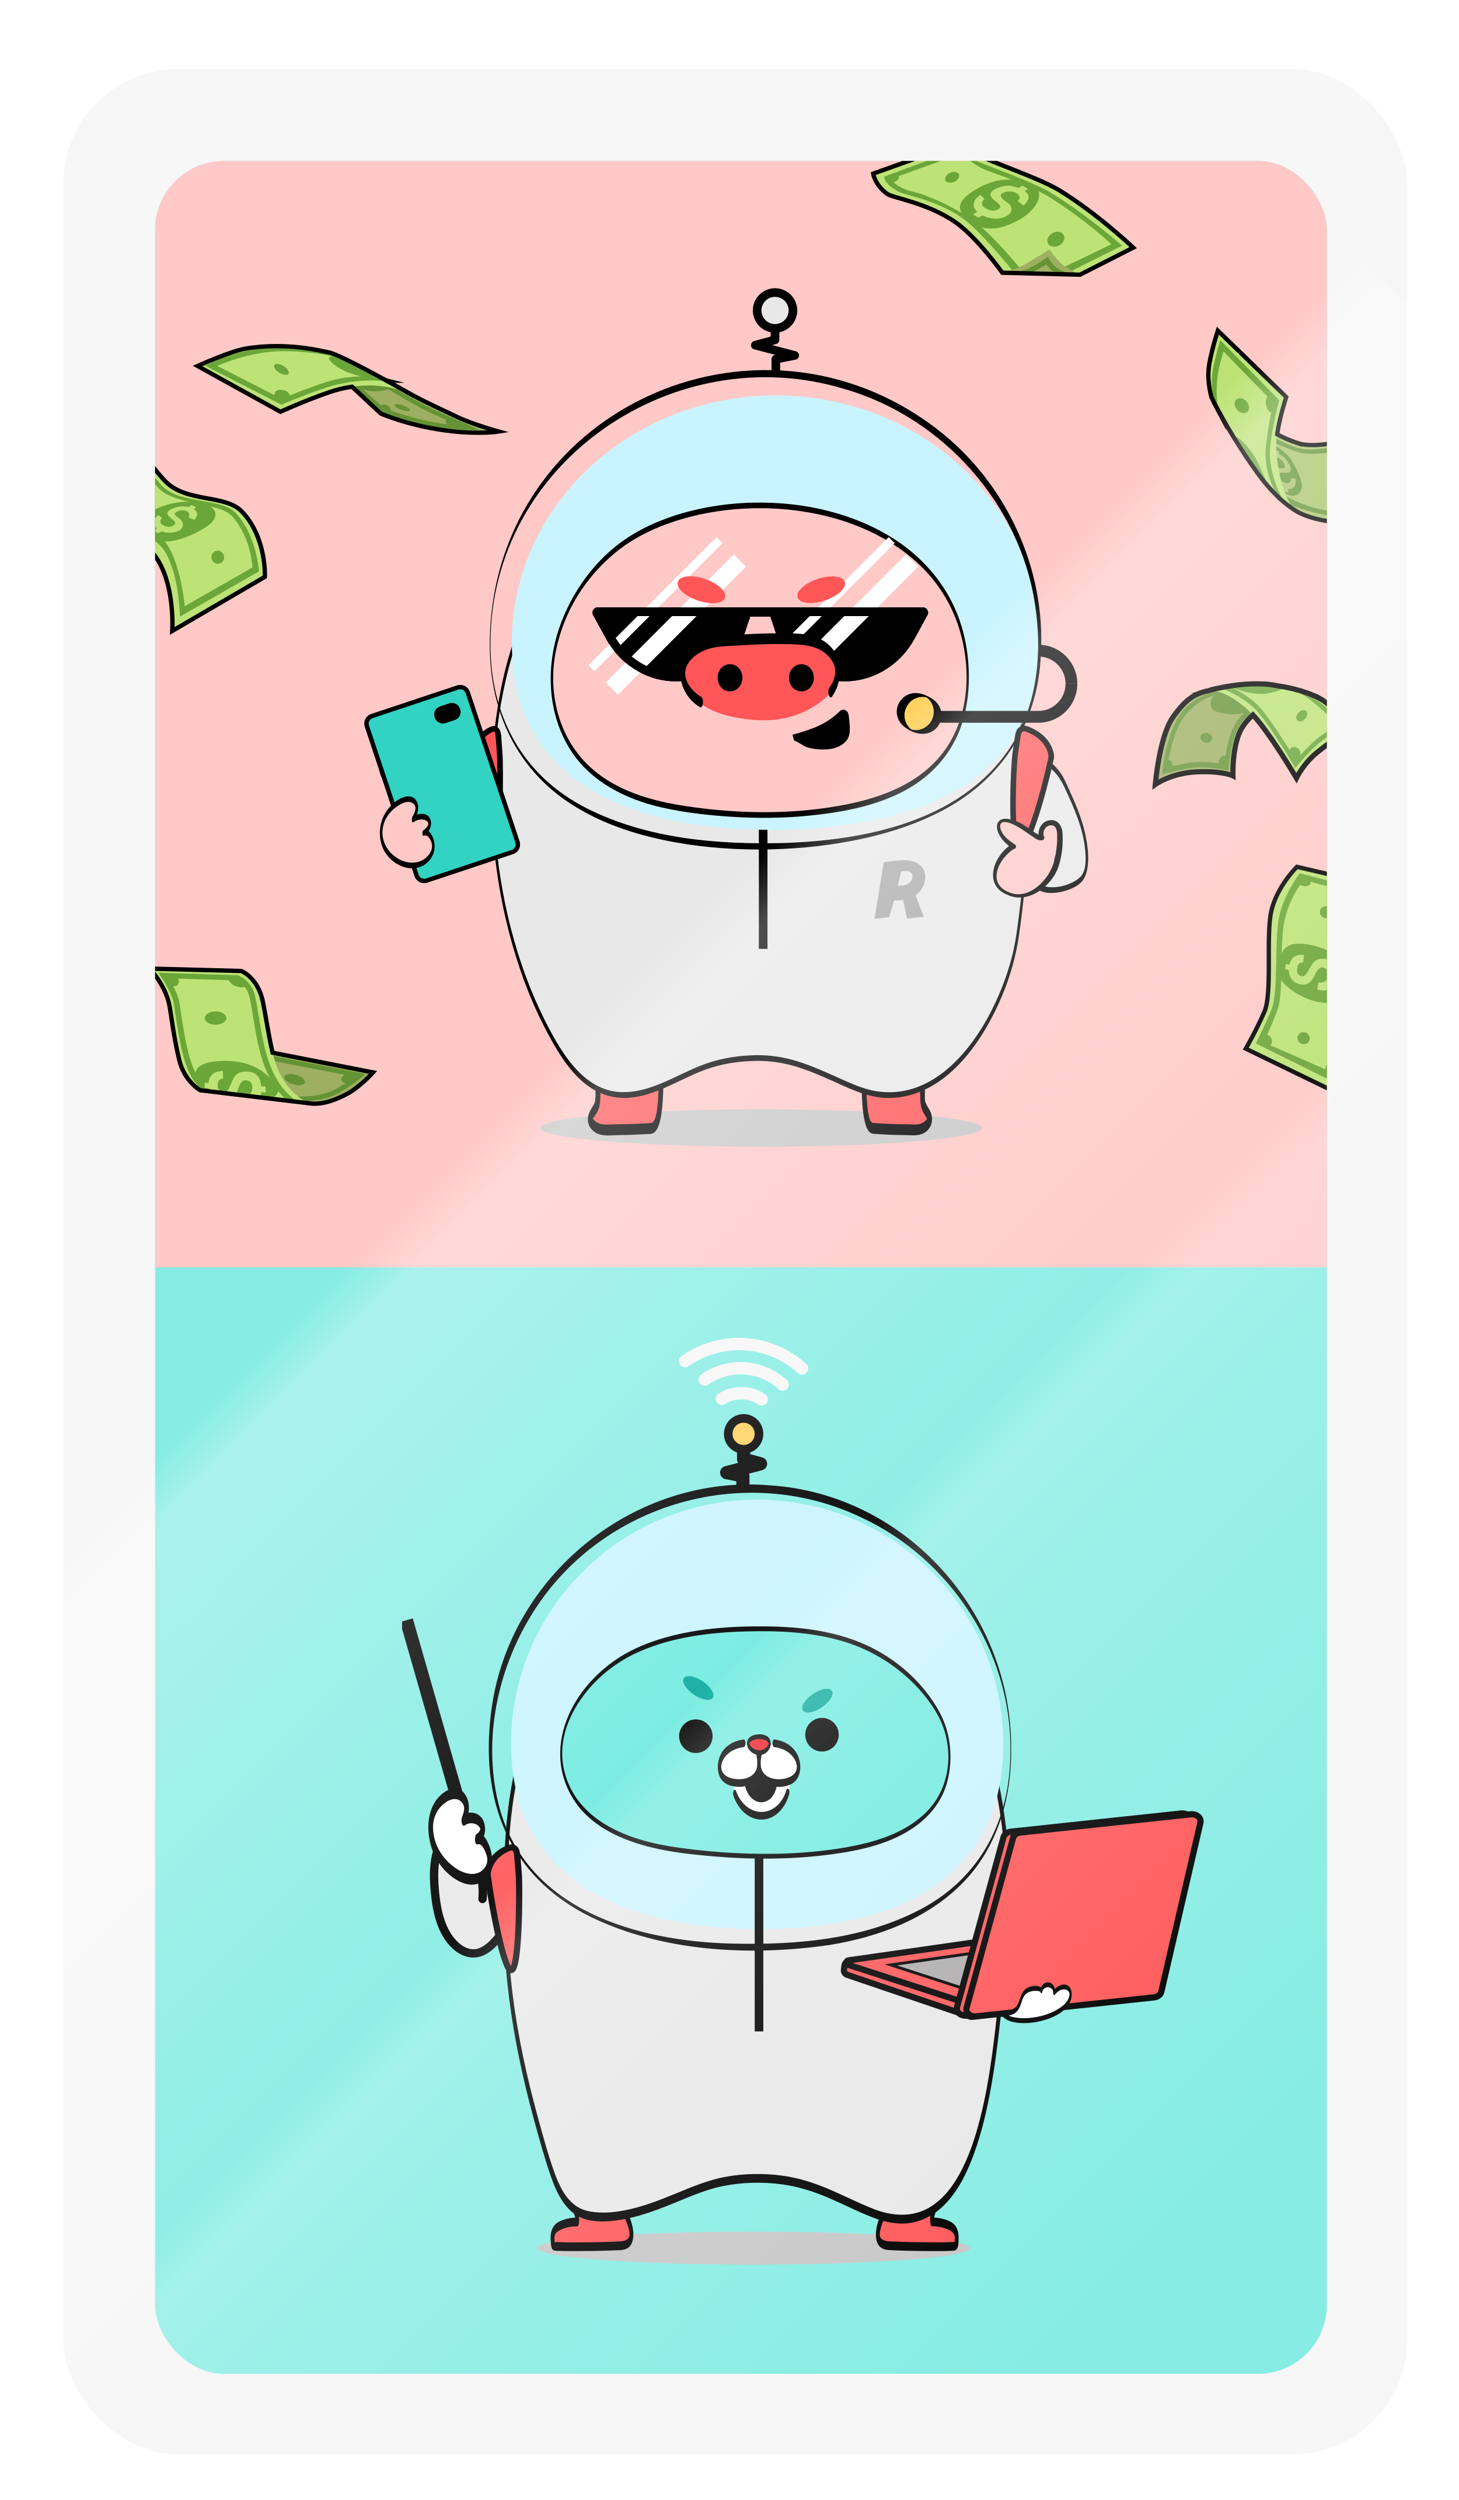 <svg width="508" height="870" viewBox="0 0 508 870" fill="none" xmlns="http://www.w3.org/2000/svg">
<g filter="url(#filter0_dii_1056_96781)">
<g clip-path="url(#clip0_1056_96781)">
<rect x="10" width="468" height="830" rx="40" fill="#F7F7F7"/>
<g filter="url(#filter1_i_1056_96781)">
<g clip-path="url(#clip1_1056_96781)">
<rect x="40" y="30" width="408" height="770" rx="24" fill="#87EDE4"/>
<g clip-path="url(#clip2_1056_96781)">
<path d="M40 50C40 38.954 48.954 30 60 30H428C439.046 30 448 38.954 448 50V415H40V50Z" fill="#FFC9C7"/>
<g style="mix-blend-mode:multiply">
<path d="M251.041 372.999C293.485 372.999 327.892 370.087 327.892 366.496C327.892 362.904 293.485 359.992 251.041 359.992C208.597 359.992 174.189 362.904 174.189 366.496C174.189 370.087 208.597 372.999 251.041 372.999Z" fill="#C7C7C7"/>
</g>
<path d="M432.71 216.258L409.058 213.871L406.622 214.339C402.401 215.322 399.068 216.806 394.284 223.713C389.634 230.439 388.254 246.951 388.254 246.951C388.254 246.951 393.935 242.882 402.932 242.557C411.93 242.232 415.286 243.961 415.286 243.961C415.286 243.961 414.881 232.889 418.499 227.132C423.006 219.962 432.718 216.258 432.718 216.258H432.71Z" fill="#9EAF61"/>
<path d="M390.578 243.46L390.721 242.144C390.729 242.041 391.007 239.511 391.737 236.1C392.728 231.492 394.022 227.67 395.585 224.719C398.743 218.771 404.558 215.06 412.858 213.68L413.064 214.853C405.225 216.162 399.774 220.278 396.862 225.751C394.093 230.953 392.832 238.147 392.403 241.073C394.426 240.558 398.782 239.503 401.535 239.225C405.526 238.813 410.493 239.598 412.413 239.947C412.588 238.02 413.08 233.713 414.286 229.978C415.659 225.727 417.92 223.094 419.57 221.634C421.371 220.04 422.855 219.453 422.918 219.43L423.379 221.214C423.379 221.214 422.03 221.761 420.411 223.197C418.269 225.108 416.682 227.622 415.698 230.676C414.214 235.283 413.857 241.041 413.85 241.105L413.786 242.128L412.961 241.953C412.897 241.937 406.415 240.613 401.655 241.097C398.14 241.454 391.689 243.175 391.626 243.191L390.57 243.476L390.578 243.46Z" fill="#639334"/>
<path d="M410.636 214.641C408.256 215.124 404.923 220.589 410.565 221.929C416.682 223.388 420.332 221.842 422.276 220.708C424.219 219.574 416.349 215.124 416.349 215.124L410.644 214.641H410.636Z" fill="#639334"/>
<path d="M406.631 214.339C406.631 214.339 412.09 213.03 421.23 221.707C427.07 227.25 437.384 244.73 437.384 244.73C437.384 244.73 439.812 239.726 444.454 235.927C451.999 229.749 456.411 228.028 456.411 228.028C456.411 228.028 451.103 219.201 443.502 216.044C425.165 208.43 406.623 214.347 406.623 214.347L406.631 214.339Z" fill="#BDE377"/>
<path d="M453.45 227.701L454.632 227.296L453.752 226.241C453.53 225.972 448.222 219.651 441.985 215.971C441.073 215.432 440.113 214.924 439.129 214.448C435.741 213.401 432.393 212.767 429.211 212.426C432.393 213.108 436.487 213.227 441.922 217.327C446.262 220.603 450.142 224.568 451.895 226.503C450.205 227.249 446.936 228.914 443.604 231.88C440.938 234.244 438.335 237.234 437.201 238.574C435.178 235.219 427.481 222.657 423.657 219.104C420.269 215.955 416.508 213.933 413.945 212.791C413.906 212.775 413.914 212.791 413.866 212.767C412.652 212.941 411.7 213.163 410.756 213.354C413.382 214.274 418.373 216.383 422.8 220.499C426.974 224.37 436.447 240.255 436.542 240.414L437.026 241.231L437.613 240.517C437.645 240.477 441.049 236.306 444.437 233.292C448.92 229.303 453.411 227.725 453.458 227.709L453.45 227.701Z" fill="#6BA638"/>
<path d="M413.858 212.76C415.119 213.49 422.45 216.171 427.417 215.274C432.384 214.378 433.535 213.339 431.519 212.824C429.504 212.3 427.465 211.904 422.887 211.935C418.309 211.967 413.85 212.76 413.85 212.76H413.858Z" fill="#6BA638"/>
<path d="M439.986 224.508C439.002 225.246 437.883 225.182 437.486 224.373C437.082 223.564 437.558 222.311 438.534 221.574C439.517 220.836 440.636 220.899 441.033 221.708C441.438 222.517 440.961 223.77 439.986 224.508Z" fill="#6BA638"/>
<path d="M405.876 232.403C404.734 232.26 403.869 231.38 403.948 230.436C404.028 229.492 405.012 228.842 406.154 228.984C407.297 229.127 408.162 230.008 408.082 230.951C408.003 231.895 407.019 232.545 405.876 232.403Z" fill="#639334"/>
<path d="M391.729 240.219C392.379 236.927 395.236 238.894 393.95 241.527C392.578 244.327 389.594 241.837 391.729 239.37V240.219Z" fill="#639334"/>
<path d="M411.151 240.505C409.215 240.299 410.794 236.056 412.984 237.143C415.674 238.475 412.389 242.504 411.032 240.933L411.143 240.505H411.151Z" fill="#639334"/>
<path d="M435.29 237.252C435.036 235.967 434.568 234.587 435.893 234.032C436.924 233.596 438.495 234.373 438.749 235.697C438.955 236.784 438.051 238.473 437.392 239.132C436.25 240.266 435.742 239.036 435.068 237.966L435.298 237.26L435.29 237.252Z" fill="#6BA638"/>
<path d="M145.568 119.261C140.038 116.668 134.421 114.066 129.914 111.663L122.527 107.761L98.748 99.41L118.592 117.921C118.592 117.921 129.009 122.529 143.513 124.099C153.487 125.178 159.636 124.178 159.636 124.178C159.636 124.178 150.829 121.736 145.568 119.269V119.261Z" fill="#9EAF61"/>
<path d="M139.635 122.829C136.882 122.456 133.819 121.917 130.859 121.124C124.345 119.395 119.426 117.626 119.426 117.626C119.426 117.626 116.006 114.795 114.269 113.233C112.706 111.821 108.842 107.958 108.715 107.792L109.699 107.078C109.699 107.078 113.825 110.774 115.284 112.098C116.824 113.486 119.617 115.81 120.188 116.278C120.973 116.556 125.393 118.094 131.248 119.649C136.358 121.005 144.213 122.107 147.799 122.385C144.11 121.354 137.54 118.451 135.152 117.309C129.574 114.652 119.997 108.688 119.902 108.625L120.711 107.332C120.807 107.387 130.312 113.312 135.81 115.929C139.77 117.817 149.672 122.131 149.775 122.171L153.25 123.685L149.457 123.63C149.394 123.63 145.101 123.559 139.635 122.821V122.829Z" fill="#639334"/>
<path d="M109.506 107.749C110.339 108.622 113.076 110.081 116.052 110.152C119.027 110.224 122.772 109.502 121.177 108.336C119.582 107.17 109.506 107.749 109.506 107.749Z" fill="#639334"/>
<path d="M54.791 101.359C54.791 101.359 66.272 96.204 71.326 95.347C86.195 92.817 98.977 96.418 100.286 96.593C104.523 97.163 130.032 111.717 130.032 111.717C130.032 111.717 117.924 104.46 100.421 110.559C91.638 113.62 83.648 117.292 83.648 117.292L54.791 101.359Z" fill="#BDE377"/>
<path d="M121.425 106.927C120.06 106.181 119.616 105.912 118.124 105.103C114.8 104.944 108.785 104.595 102.636 106.094C96.495 107.585 86.252 111.852 84.062 112.78L61.648 101.312C62.909 100.765 64.79 99.995 67.059 99.258C70.899 98.005 76.977 96.387 82.586 96.236C91.378 95.998 99.494 97.259 105.667 98.829C105.485 98.647 105.056 98.37 103.35 97.632C97.003 96.181 89.362 94.936 82.348 95.007C76.437 95.07 70.447 96.197 66.448 97.505C62.132 98.917 59.236 100.384 59.109 100.439L57.49 101.264L83.991 114.818L84.388 114.644C84.507 114.596 96.463 109.497 103.073 107.887C109.484 106.332 114.585 106.253 117.735 106.467C119.282 106.57 120.52 106.752 121.417 106.919L121.425 106.927Z" fill="#6BA638"/>
<path d="M104.411 98.161C101.999 97.789 98.984 97.662 101.53 100.184C105.529 104.141 114.924 105.878 117.359 106.068C119.795 106.259 120.858 106.497 120.668 106.465C120.485 106.441 116.994 104.546 113.019 102.404C109.044 100.255 104.403 98.161 104.403 98.161H104.411Z" fill="#6BA638"/>
<path d="M84.719 101.342C86.076 102.175 86.853 103.373 86.456 104.023C86.06 104.673 84.632 104.531 83.275 103.706C81.918 102.873 81.141 101.675 81.537 101.025C81.934 100.375 83.362 100.518 84.719 101.342Z" fill="#6BA638"/>
<path d="M126.313 115.096C127.821 115.611 128.924 116.372 128.773 116.793C128.63 117.213 127.289 117.142 125.79 116.618C124.29 116.095 123.179 115.341 123.33 114.921C123.473 114.501 124.814 114.572 126.313 115.096Z" fill="#639334"/>
<path d="M83.601 113.647C80.737 112.632 80.785 109.182 84.307 109.682C85.386 109.833 86.894 110.491 86.854 111.807C86.807 113.386 84.974 113.41 83.871 113.806C83.577 113.711 83.871 113.671 83.887 113.505L83.601 113.647Z" fill="#6BA638"/>
<path d="M143.76 122.848C143.133 122.308 142.149 122.063 141.61 121.468C140.467 120.215 141.649 119.588 143.054 119.866C144.982 120.246 147.116 121.603 148.131 123.236C146.338 123.411 144.569 122.824 142.744 122.848C142.554 122.689 142.847 122.792 142.903 122.697L143.752 122.84L143.76 122.848Z" fill="#639334"/>
<path d="M118.139 115.916C118.972 113.624 122.534 115.123 122.074 117.304C120.749 117.836 119.25 116.892 118.416 115.916H118.131H118.139Z" fill="#639334"/>
<path d="M93.581 357.884C95.168 358.09 99.008 358.677 106.522 354.791C111.418 352.261 115.892 347.137 115.892 347.137L78.213 339.762L68.945 349.778L93.581 357.876V357.884Z" fill="#9EAF61"/>
<path d="M91.154 357.201C88.504 357.201 86.695 356.907 86.615 356.891L86.941 355.25C86.941 355.25 88.94 355.575 91.725 355.527C94.272 355.488 98.033 355.115 101.508 353.6C104.531 352.284 107.689 349.999 109.418 348.651C102.531 347.319 80.776 343.107 80.379 343.02L80.823 341.402C81.339 341.513 101.167 345.352 111.584 347.366L113.298 347.699L112.013 348.794C111.807 348.968 106.998 353.053 102.293 355.107C98.509 356.757 94.454 357.153 91.717 357.201C91.527 357.201 91.336 357.201 91.154 357.201Z" fill="#639334"/>
<path d="M38.176 311.027C38.176 311.027 43.619 316.825 44.96 323.701C45.658 327.294 46.451 334.78 48.435 342.894C50.26 350.333 55.718 353.362 55.718 353.362L93.621 357.883C93.621 357.883 85.781 354.949 82.037 344.226C79.934 338.214 78.307 324.954 77.181 321.06C75.094 313.835 70.04 311.86 70.04 311.86L38.176 311.027Z" fill="#BDE377"/>
<path d="M82.465 349.74C78.648 343.181 77.41 335.647 76.212 328.358C75.776 325.701 75.363 323.187 74.832 320.752C73.57 314.971 69.079 313.456 68.889 313.393L68.746 313.345L41.135 312.473L42.119 313.924C42.158 313.98 45.983 319.666 46.506 323.179C47.514 330.024 48.45 336.075 49.664 340.81C50.965 345.886 52.568 349.28 54.694 351.477C55.424 352.23 56.162 352.904 56.853 353.475L59.891 353.824C58.955 353.206 57.892 352.032 56.186 350.271C52.14 346.092 50.577 337.154 48.482 322.933C48.077 320.174 45.983 316.438 44.745 314.416L68.365 315.161C68.651 315.28 69.381 315.621 70.19 316.319C71.555 317.509 72.467 319.119 72.904 321.109C73.427 323.497 73.832 325.987 74.268 328.628C74.863 332.268 75.482 336.035 76.45 339.747C77.545 343.982 78.95 347.535 80.735 350.596C82.306 353.301 84.273 355.418 86.003 356.957L89.566 357.385C87.693 356.045 84.662 353.491 82.48 349.74H82.465Z" fill="#6BA638"/>
<path d="M82.582 352.53C80.488 349.191 75.521 342.41 62.278 343.219C52.146 343.837 53.463 348.77 55.328 350.904C56.098 351.784 57.335 352.839 58.954 353.735L79.567 356.21C81.011 356.233 83.836 354.512 82.582 352.53Z" fill="#6BA638"/>
<path d="M64.811 328.246C64.811 329.53 63.129 330.569 61.058 330.569C58.987 330.569 57.305 329.53 57.305 328.246C57.305 326.961 58.987 325.922 61.058 325.922C63.129 325.922 64.811 326.961 64.811 328.246Z" fill="#6BA638"/>
<path d="M92.129 350.721C91.811 351.625 89.955 351.887 87.979 351.3C86.011 350.713 84.671 349.508 84.988 348.603C85.305 347.699 87.17 347.438 89.138 348.024C91.105 348.611 92.446 349.817 92.129 350.721Z" fill="#639334"/>
<path d="M71.572 355.248L76.483 355.835C76.753 355.351 76.935 354.764 76.991 354.042L78.538 354.185L78.466 352.036L76.967 351.996C76.705 348.974 75.38 347.007 72.032 346.857C67.525 346.651 67.089 349.863 66.279 351.48C65.47 353.098 65.208 354.232 63.931 354.129C62.654 354.026 61.884 353.431 61.797 351.829C61.638 349.046 63.677 349.363 63.677 349.363L63.614 346.674C63.614 346.674 58.908 346.325 58.631 350.814L57.234 350.767L57.282 352.559L58.766 352.773C58.837 353.122 58.932 353.447 59.051 353.749L68.081 354.827C68.438 354.201 68.652 353.55 68.834 353.027C69.485 351.124 70.151 349.87 71.476 349.91C73.222 349.958 74.015 350.997 73.849 352.884C73.69 354.605 72.476 355.105 71.595 355.248H71.572Z" fill="#BDE377"/>
<path d="M44.332 316.246C45.324 316.761 46.419 317.594 47.474 316.991C48.505 316.397 48.585 314.906 47.696 314.152C46.125 312.812 41.777 313.391 44.332 315.96V316.246Z" fill="#6BA638"/>
<path d="M65.279 314.55C65.795 315.55 66.644 316.509 67.675 316.985C68.318 317.287 70.659 318.024 71.19 317.207C72.047 315.883 67.072 313.281 66.271 314.836L65.279 314.55Z" fill="#6BA638"/>
<path d="M107.742 347.511C105.275 347.21 103.275 350.549 106.616 350.906C107.607 351.009 109.456 350.557 109.988 349.597C110.662 348.384 109.48 348.13 108.591 347.797L107.742 347.511Z" fill="#639334"/>
<path d="M437.564 275.625C437.564 275.625 430.416 282.596 428.575 291.368C426.742 300.139 429.083 319.61 426.187 326.177C423.299 332.743 419.752 338.906 419.752 338.906L453.393 355.204C453.393 355.204 459.987 339.945 460.669 332.989C461.621 323.306 457.337 310.68 459.55 304.311C462.185 296.761 470.412 283.27 470.412 283.27L437.557 275.633L437.564 275.625Z" fill="#BDE377"/>
<path d="M438.547 277.86C438.547 277.86 433.017 285.021 431.351 293.134C429.685 301.248 431.2 319.132 428.725 325.231C426.249 331.33 423.25 337.08 423.25 337.08L451.52 351.07C451.52 351.07 455.995 342.013 457.899 332.702C459.446 325.175 455.241 310.027 456.995 304.063C458.748 298.099 465.81 284.926 465.81 284.926L438.539 277.852L438.547 277.86Z" fill="#6BA638"/>
<path d="M454.606 303.54C456.265 296.577 462.43 286.291 462.43 286.291L439.999 280.176C439.999 280.176 435.556 285.022 433.351 293.841C431.438 301.494 433.009 319.497 430.827 325.342C428.646 331.187 426.035 336.699 426.035 336.699L450.044 347.239C450.044 347.239 453.654 340.292 455.622 332.195C457.883 322.892 453.242 309.29 454.606 303.54Z" fill="#BDE377"/>
<path d="M431.748 309.039C431.677 303.94 434.637 301.235 442.277 302.774C451.068 304.543 456.17 309.983 456.083 313.544C455.996 317.105 455.416 324.687 444.84 322.609C437.81 321.229 431.328 315.677 431.336 313.187C431.344 310.697 431.741 309.039 431.741 309.039H431.748Z" fill="#6BA638"/>
<path d="M452.305 315.856L452.575 313.738L451.234 313.484C451.472 310.486 450.591 308.377 447.608 307.742C443.593 306.886 442.696 309.971 441.713 311.438C440.729 312.905 440.316 313.984 439.189 313.691C438.055 313.405 437.46 312.715 437.634 311.129C437.928 308.377 439.713 308.987 439.713 308.987L440.078 306.346C440.078 306.346 435.913 305.323 434.945 309.685L433.699 309.44L433.461 311.2L434.762 311.621C434.826 314.206 436.262 315.768 437.92 316.292C441.752 317.505 443.022 314.801 443.76 313.326C444.64 311.557 445.442 310.423 446.624 310.653C448.179 310.954 448.734 312.088 448.282 313.913C447.632 316.546 445.061 315.8 445.061 315.8L444.68 318.275C444.68 318.275 449.813 320.178 450.94 315.499L452.305 315.864V315.856Z" fill="#BDE377"/>
<path d="M449.704 292.329C449.236 293.376 447.958 293.82 446.863 293.32C445.769 292.828 445.261 291.575 445.729 290.536C446.197 289.49 447.474 289.045 448.569 289.545C449.664 290.045 450.172 291.29 449.704 292.329Z" fill="#6BA638"/>
<path d="M441.889 336.13C441.421 337.176 440.144 337.621 439.049 337.121C437.954 336.629 437.446 335.376 437.914 334.337C438.383 333.29 439.66 332.846 440.755 333.346C441.85 333.838 442.358 335.091 441.889 336.13Z" fill="#6BA638"/>
<path d="M437.492 281.486C438.5 282.264 442.641 283.247 442.308 280.773C441.951 278.124 438.206 280.321 437.635 280.773L437.492 281.478V281.486Z" fill="#6BA638"/>
<path d="M449.952 348.833C447.247 348.293 446.398 344.082 449.524 343.598C453.19 343.027 452.809 347.778 450.516 348.975L449.952 348.833Z" fill="#6BA638"/>
<path d="M424.473 336.381C425.591 335.628 425.385 333.986 427.02 334.121C428.186 334.216 428.829 335.168 428.86 336.247C428.956 339.086 425.02 338.364 424.473 336.81V336.381Z" fill="#6BA638"/>
<path d="M290.026 34.413L321.945 23C321.945 23 324.373 26.664 326.253 27.774C330.213 30.106 347.819 35.943 354.682 40.123C368.083 48.276 380.548 60.156 380.548 60.156L362.021 69.586L334.989 68.888C334.989 68.888 326.134 56.54 318.795 51.416C308.79 44.437 296.801 42.922 294.794 41.4C290.486 38.14 290.018 34.413 290.018 34.413H290.026Z" fill="#BDE377"/>
<path d="M351.658 40.938C345.556 37.313 330.227 31.825 326.49 30.223C324.047 29.176 321.595 25.219 321.595 25.219L293.865 35.465C293.865 35.465 293.634 38.146 299.395 40.946C301.394 41.921 311.844 43.579 320.738 49.638C327.268 54.079 338.487 68.077 338.487 68.077L358.529 68.545L376.706 59.464C376.706 59.464 363.575 48.02 351.658 40.946V40.938ZM356.085 67.141L341.288 67.49C341.288 67.49 331.037 54.936 324.507 50.487C315.612 44.427 306.98 41.429 304.814 40.938C297.126 39.193 296.427 36.163 296.427 36.163L321.127 27.312C321.127 27.312 324.158 31.389 330.331 33.602C335.393 35.418 345.779 38.963 352.118 43.032C364.821 51.184 372.969 58.989 372.969 58.989L356.077 67.141H356.085Z" fill="#6BA638"/>
<path d="M334.996 68.886C334.996 68.886 340.59 67.371 342.922 65.975C345.255 64.579 351.428 60.852 351.428 60.852C351.428 60.852 354.443 65.087 356.085 66.205C358.648 67.95 362.028 69.584 362.028 69.584L334.996 68.886Z" fill="#9EAF61"/>
<path d="M339.139 68.943C339.139 68.943 341.828 68.555 345.002 67C348.255 65.406 350.873 63.328 350.873 63.328C350.873 63.328 351.968 65.803 353.738 67.024C356.205 68.737 359.569 69.506 359.569 69.506L354.753 69.356C354.753 69.356 353.143 68.777 352.238 68.071C351.397 67.412 350.326 65.977 350.326 65.977C350.326 65.977 348.128 67.309 347.144 67.825C345.153 68.872 343.955 69.118 343.955 69.118L339.139 68.935V68.943Z" fill="#639334"/>
<path d="M345.598 38.84L342.686 37.444C339.076 36.048 333.252 35.811 327.071 39.189C322.247 41.822 317.748 45.248 321.827 49.436C326.595 54.337 332.506 54.694 339.536 51.181C348.16 46.874 349.787 40.236 345.598 38.832V38.84Z" fill="#6BA638"/>
<path d="M342.742 40.436L343.996 39.778L341.981 38.604L340.584 39.413C339.497 39.04 338.228 38.644 337.387 38.604C334.983 38.485 329.849 40.103 331.031 42.339C332.047 44.267 336.593 45.734 332.848 47.13C331.055 47.796 327.905 46.289 327.921 44.885C327.937 43.83 328.818 43.227 328.818 43.227L327.326 41.808C327.326 41.808 322.93 44.425 326.247 47.732H326.255L324.795 48.589L326.667 49.739L328.088 48.993C330.436 50.112 333.404 50.603 336.181 49.326C338.95 48.057 338.601 45.607 336.633 44.409C335.157 43.505 333.61 42.03 334.975 41.229C336.339 40.428 338.735 40.293 340.053 41.316C342.044 42.855 340.314 43.886 340.314 43.886L342.393 45.567C342.393 45.567 344.75 43.545 343.996 41.808C343.782 41.308 343.321 40.856 342.734 40.46L342.742 40.436Z" fill="#BDE377"/>
<path d="M356.372 55.779C357.006 56.969 356.3 58.594 354.793 59.404C353.285 60.212 351.54 59.895 350.905 58.706C350.27 57.516 350.976 55.89 352.484 55.081C353.991 54.272 355.737 54.589 356.372 55.779Z" fill="#6BA638"/>
<path d="M319.89 34.666C320.271 35.538 319.517 36.704 318.2 37.275C316.891 37.846 315.518 37.592 315.145 36.72C314.764 35.847 315.526 34.681 316.835 34.11C318.144 33.539 319.517 33.793 319.89 34.666Z" fill="#6BA638"/>
<path d="M296.397 37.677C297.937 37.534 300.547 35.361 297.81 34.988C297.127 34.893 295.945 35.385 295.509 35.94C294.795 36.844 295.136 37.011 295.834 37.669H296.397V37.677Z" fill="#6BA638"/>
<path d="M318.334 27.785C319.056 28.665 322.658 31.219 322.872 28.356C323.063 25.77 319.326 26.92 318.334 27.499V27.785Z" fill="#6BA638"/>
<path d="M9 143.018C9 143.018 10.341 149.878 16.958 156.969C20.814 161.101 34.707 158.15 41.221 169.309C46.942 179.104 45.974 193.538 45.974 193.538L78.219 174.718C78.219 174.718 78.885 161.14 70.292 152.059C64.477 145.913 51.171 148.998 43.705 141.598C40.317 138.244 35.731 131.605 35.731 131.605L9 143.018Z" fill="#BDE377"/>
<path d="M11.373 144.214C11.373 144.214 13.039 149.901 18.974 155.54C22.457 158.847 38.032 156.777 43.594 166.207C48.482 174.494 48.64 188.572 48.64 188.572L76.18 172.813C76.18 172.813 75.339 160.092 67.992 152.423C63.017 147.228 48.989 149.48 42.602 143.231C39.706 140.399 35.557 133.531 35.557 133.531L11.373 144.206V144.214Z" fill="#6BA638"/>
<path d="M13.641 145.28C13.641 145.28 14.831 149.317 20.488 154.306C25.605 158.818 39.752 155.123 44.902 164.632C49.424 172.991 50.305 184.935 50.305 184.935L73.862 171.46C73.862 171.46 73.695 161.61 66.999 153.814C62.46 148.532 46.37 150.031 40.824 143.432C38.142 140.236 35.373 135.398 35.373 135.398L13.641 145.272V145.28Z" fill="#BDE377"/>
<path d="M37.785 159.845C35.111 158.711 32.469 155.959 37.42 152.715C43.101 148.988 50.266 147.98 55.503 148.861C60.739 149.733 63.865 153.556 57.375 157.593C50.885 161.629 45.029 162.859 42.625 162.303C40.221 161.748 37.793 159.845 37.793 159.845H37.785Z" fill="#6BA638"/>
<path d="M63.915 167.185C64.319 168.382 63.716 169.667 62.558 170.064C61.4 170.46 60.13 169.81 59.725 168.612C59.321 167.415 59.924 166.13 61.082 165.733C62.241 165.337 63.51 165.987 63.915 167.185Z" fill="#6BA638"/>
<path d="M53.385 151.17L54.345 150.567L52.663 149.75L51.599 150.48C50.711 150.25 49.79 150.139 49.124 150.186C47.442 150.297 43.379 151.495 44.459 153.208C45.387 154.691 48.798 155.77 45.887 157.11C44.498 157.752 41.888 156.737 41.816 155.611C41.761 154.77 42.435 154.231 42.435 154.231L41.158 153.184C41.158 153.184 37.81 155.54 40.658 157.982H40.666L39.547 158.752L41.11 159.553L42.197 158.871C44.141 159.616 46.656 159.513 48.33 158.617C50.29 157.57 49.87 155.5 48.743 154.683C47.624 153.866 46.188 152.962 47.228 152.24C48.267 151.519 50.179 151.257 51.29 152.002C52.401 152.748 51.655 154.041 51.655 154.041L53.591 154.85C53.591 154.85 55.178 153.501 54.472 152.161C54.265 151.78 53.877 151.439 53.377 151.162L53.385 151.17Z" fill="#BDE377"/>
<path d="M421.129 117.535C422.089 117.884 425.366 124.07 438.029 128.258C443.726 130.137 454.858 127.219 454.858 127.219L473.368 153.129C473.368 153.129 467.941 155.437 460.586 155.826C443.472 156.738 436.736 151.456 436.736 151.456L432.396 147.53L421.129 117.535Z" fill="#A8C469"/>
<path d="M428.412 125.477C428.412 125.477 435.426 129.942 440.631 130.346C444.9 130.679 454.286 129.022 454.286 129.022L470.218 151.783C470.218 151.783 457.928 154.861 451.921 153.933C433.125 151.038 432.474 147.049 432.474 147.049L431.61 145.375C431.61 145.375 439.845 151.125 451.342 152.109C460.284 152.878 467.266 150.483 467.266 150.483L453.611 130.695C453.611 130.695 445.645 132.234 440.948 131.853C436.243 131.48 428.444 127.34 428.444 127.34L428.42 125.477H428.412Z" fill="#639334"/>
<path d="M424.723 126.133C427.23 127.513 432.038 129.726 434.696 132.866C436.513 135.007 439.711 141.186 439.25 143.739C438.941 145.476 437.33 147.522 433.871 145.881C430.412 144.239 427.119 141.963 427.119 141.963L424.723 126.141V126.133Z" fill="#639334"/>
<path d="M429.705 131.386L429.403 130.355L431.109 130.831L431.403 132.021C432.18 132.418 432.894 132.917 433.339 133.369C434.457 134.503 436.576 137.914 434.735 138.445C433.148 138.905 430.054 137.525 431.26 140.301C431.839 141.633 434.322 142.553 435.084 141.808C435.655 141.245 435.513 140.444 435.513 140.444L437.076 140.507C437.076 140.507 437.956 144.282 434.41 144.219H434.402L434.711 145.464L433.101 145.044L432.759 143.878C430.911 143.188 429.197 141.53 428.578 139.833C427.856 137.858 429.451 136.661 430.76 136.795C432.069 136.922 433.656 137.192 433.37 136.026C433.085 134.86 431.902 133.472 430.649 133.298C429.395 133.123 429.11 134.511 429.11 134.511L427.237 133.861C427.237 133.861 426.967 131.91 428.308 131.402C428.697 131.26 429.181 131.268 429.713 131.386H429.705Z" fill="#A8C469"/>
<path d="M410.029 89.066L433.84 112.153C433.84 112.153 429.897 124.002 430.365 130.442C431.508 146.28 436.776 151.483 436.776 151.483C436.776 151.483 430.738 148.112 423.954 138.754C413.616 124.494 407.832 112.296 407.832 112.296C407.832 112.296 406.388 107.537 406.792 102.668C407.197 97.798 410.029 89.066 410.029 89.066Z" fill="#BDE377"/>
<path d="M433.713 149.284C433.713 149.284 429.167 143.399 428.191 133.446C427.62 127.632 431.396 113.238 431.396 113.238L410.854 92.348C410.854 92.348 408.95 98.764 408.3 102.721C407.324 108.701 408.696 114.142 408.696 114.142L410.275 117.116C410.275 117.116 409.133 113.182 409.863 105.362C410.148 102.356 412.005 96.162 412.06 96.313C412.116 96.464 429.278 113.975 429.278 113.975C429.278 113.975 426.501 127.759 426.636 132.383C426.905 141.353 431.301 147.293 431.301 147.293L433.697 149.284H433.713Z" fill="#6BA638"/>
<path d="M427.485 143.239C427.485 143.239 426.866 141.01 424.018 135.07C421.82 130.494 417.853 126.449 416.758 126.243C416.036 126.108 415.814 126.314 415.742 126.481C418.035 130.2 420.804 134.427 424.002 138.845C425.192 140.495 426.366 141.954 427.485 143.239Z" fill="#6BA638"/>
<path d="M420.288 117.333C419.367 118.134 417.781 117.808 416.741 116.619C415.702 115.421 415.607 113.803 416.527 113.01C417.447 112.209 419.034 112.534 420.074 113.724C421.113 114.922 421.208 116.539 420.288 117.333Z" fill="#6BA638"/>
<path d="M428.724 112.253C427.605 110.897 426.74 112.713 426.74 113.807C426.74 114.91 427.066 116.48 427.978 117.233C429.224 118.256 429.755 116.845 430.104 115.504C430.438 114.204 430.033 113.498 429.144 112.53L428.716 112.245L428.724 112.253Z" fill="#6BA638"/>
<path d="M443.508 216.039C442.08 215.444 440.66 214.945 439.239 214.508C439.2 214.493 439.168 214.469 439.136 214.453C438.882 214.374 438.629 214.31 438.367 214.239H438.351C435.709 213.462 433.106 212.938 430.591 212.605C428.83 212.201 426.775 211.923 422.903 211.947C418.325 211.978 413.866 212.772 413.866 212.772C412.993 212.898 412.255 213.049 411.549 213.192C408.462 213.755 406.63 214.342 406.63 214.342C406.63 214.342 406.653 214.342 406.701 214.326L406.63 214.342C402.409 215.325 399.076 216.808 394.292 223.716C389.642 230.442 388.262 246.954 388.262 246.954C388.262 246.954 393.943 242.885 402.94 242.56C411.938 242.235 415.294 243.964 415.294 243.964C415.294 243.964 414.889 232.892 418.507 227.134C419.539 225.485 420.856 224.025 422.26 222.749C428.203 229.157 437.391 244.725 437.391 244.725C437.391 244.725 439.819 239.721 444.46 235.922C452.006 229.744 456.417 228.023 456.417 228.023C456.417 228.023 451.117 219.196 443.508 216.039V216.039Z" stroke="black" stroke-width="1.8" stroke-miterlimit="10"/>
<path d="M129.913 111.649L129.278 111.316C129.54 111.451 129.762 111.562 129.881 111.626C129.127 111.197 125.287 109.016 120.566 106.439C120.606 106.439 120.622 106.455 120.638 106.455C120.606 106.447 120.527 106.415 120.408 106.352C120.13 106.201 119.844 106.042 119.551 105.884C119.154 105.662 118.718 105.424 118.115 105.099H118.107C116.083 104.004 113.989 102.886 111.958 101.831C111.513 101.601 111.061 101.363 110.617 101.141C108.443 100.023 106.388 99.016 104.666 98.222C104.341 98.064 103.92 97.874 103.341 97.62C103.309 97.62 103.278 97.604 103.246 97.596C101.921 97.033 100.873 96.66 100.278 96.581C98.969 96.406 86.187 92.806 71.318 95.336C66.264 96.2 54.783 101.347 54.783 101.347L83.64 117.28C83.64 117.28 91.63 113.616 100.413 110.547C103.293 109.54 106.007 108.929 108.57 108.556L118.583 117.899C118.583 117.899 129.001 122.507 143.504 124.077C153.478 125.156 159.627 124.156 159.627 124.156C159.627 124.156 150.82 121.714 145.559 119.247C140.029 116.654 134.412 114.053 129.905 111.649H129.913Z" stroke="black" stroke-width="1.5" stroke-miterlimit="10"/>
<path d="M129.891 111.625C129.978 111.673 130.041 111.712 130.041 111.712C130.041 111.712 129.994 111.681 129.891 111.625Z" stroke="black" stroke-width="1.5" stroke-miterlimit="10"/>
<path d="M120.648 106.453H120.673C120.673 106.453 120.689 106.461 120.648 106.453Z" stroke="black" stroke-width="1.5" stroke-miterlimit="10"/>
<path d="M77.177 321.068C75.09 313.843 70.036 311.868 70.036 311.868L38.172 311.035C38.172 311.035 43.615 316.833 44.956 323.709C45.654 327.301 46.447 334.788 48.431 342.902C50.248 350.333 55.715 353.37 55.715 353.37L93.569 357.891C95.156 358.097 98.996 358.684 106.51 354.806C111.405 352.276 115.88 347.153 115.88 347.153L80.914 340.308C79.335 333.686 78.081 324.256 77.161 321.068H77.177Z" stroke="black" stroke-width="1.5" stroke-miterlimit="10"/>
<path d="M470.422 283.259L437.566 275.621C437.566 275.621 430.417 282.592 428.577 291.364C426.744 300.136 429.084 319.606 426.196 326.173C423.308 332.739 419.762 338.902 419.762 338.902L453.403 355.2C453.403 355.2 459.996 339.941 460.679 332.985C461.631 323.302 457.346 310.676 459.56 304.307C462.194 296.757 470.422 283.266 470.422 283.266V283.259Z" stroke="black" stroke-width="1.5" stroke-miterlimit="10"/>
<path d="M380.55 60.156C380.55 60.156 368.085 48.276 354.684 40.123C347.821 35.943 330.214 30.106 326.255 27.782C324.367 26.672 321.947 23.008 321.947 23.008L290.027 34.42C290.027 34.42 290.495 38.148 294.804 41.407C296.811 42.93 308.8 44.445 318.805 51.424C326.144 56.548 334.999 68.896 334.999 68.896L343.806 69.126H343.965L362.031 69.594L380.558 60.164L380.55 60.156Z" stroke="black" stroke-width="1.5" stroke-miterlimit="10"/>
<path d="M45.978 193.538L78.223 174.726C78.223 174.726 78.889 161.148 70.296 152.067C64.48 145.921 51.175 149.006 43.709 141.606C40.328 138.251 35.734 131.613 35.734 131.613L9.004 143.018C9.004 143.018 10.345 149.878 16.962 156.968C20.818 161.1 34.711 158.15 41.225 169.309C46.946 179.104 45.978 193.538 45.978 193.538V193.538Z" stroke="black" stroke-width="1.5" stroke-miterlimit="10"/>
<path d="M438.033 128.253C435.106 127.286 432.694 126.207 430.678 125.12C431.567 119.006 433.844 112.145 433.844 112.145L410.033 89.059C410.033 89.059 407.193 97.79 406.796 102.66C406.391 107.53 407.836 112.288 407.836 112.288C407.836 112.288 408.129 112.899 408.669 113.962C408.692 114.065 408.708 114.128 408.708 114.128L410.287 117.102C410.287 117.102 410.271 117.047 410.256 116.967C411.89 120.005 414.35 124.319 417.531 129.292C417.555 129.332 417.587 129.379 417.611 129.419C418.158 130.268 418.721 131.14 419.309 132.028C419.451 132.25 419.594 132.464 419.745 132.686C420.237 133.424 420.745 134.178 421.268 134.931C421.467 135.216 421.657 135.494 421.855 135.787C422.435 136.62 423.038 137.469 423.649 138.317C423.768 138.484 423.887 138.651 424.006 138.825C424.125 138.992 424.244 139.134 424.363 139.293C424.72 139.777 425.077 140.253 425.434 140.705C425.711 141.062 425.981 141.403 426.259 141.736C426.426 141.942 426.592 142.14 426.759 142.338C427.005 142.632 427.251 142.949 427.489 143.219V143.187C428.782 144.686 430.012 145.955 431.131 147.01C431.25 147.192 431.321 147.279 431.321 147.279L432.63 148.366C435.137 150.547 436.772 151.467 436.772 151.467C437.121 151.729 443.929 156.693 460.583 155.805C467.938 155.416 473.365 153.109 473.365 153.109L454.854 127.198C454.854 127.198 443.722 130.117 438.026 128.237L438.033 128.253Z" stroke="black" stroke-width="1.5" stroke-miterlimit="10"/>
<path d="M194.629 325.352C194.471 335.582 194.312 345.805 194.161 356.036C194.145 356.924 194.129 357.837 193.828 358.653C192.789 361.445 189.877 362.976 192.781 365.704C194.907 367.703 197.692 367.084 200.326 367.084C204.476 367.084 208.633 366.917 212.775 366.608C218.242 366.196 215.711 332.45 214.156 327.342" fill="#FF5758"/>
<path d="M193.804 325.352C193.717 331.118 193.63 336.892 193.534 342.657C193.487 345.544 193.447 348.423 193.4 351.31L193.336 355.244C193.32 356.513 193.304 357.425 192.638 358.527C191.535 360.351 190.456 361.914 190.734 364.174C191.011 366.434 192.749 368.195 194.891 368.774C197.033 369.353 199.612 368.972 201.865 368.956C204.722 368.932 207.578 368.821 210.427 368.647C211.506 368.583 212.95 368.766 213.846 368.028C214.449 367.529 214.846 366.807 215.139 366.101C215.981 364.095 216.298 361.858 216.528 359.709C217.163 353.737 216.988 347.662 216.639 341.682C216.457 338.533 216.211 335.385 215.846 332.252C215.616 330.309 215.417 328.286 214.854 326.407C214.687 325.86 214.291 325.146 213.727 325.733C213.196 326.288 213.235 327.628 213.434 328.294C213.505 328.532 213.561 328.77 213.616 329.008C213.648 329.159 213.68 329.31 213.711 329.452C213.838 330.039 213.688 329.254 213.759 329.722C213.902 330.586 214.029 331.451 214.14 332.315C214.449 334.711 214.671 337.122 214.846 339.533C215.235 344.822 215.441 350.588 215.147 356.14C215.116 356.743 215.163 355.942 215.139 356.298C215.132 356.449 215.116 356.608 215.108 356.758C215.084 357.06 215.06 357.361 215.036 357.663C214.989 358.257 214.925 358.86 214.854 359.455C214.79 359.955 214.719 360.446 214.64 360.938C214.632 360.994 214.536 361.485 214.616 361.073C214.6 361.168 214.584 361.263 214.56 361.35C214.505 361.62 214.449 361.882 214.378 362.144C214.33 362.35 214.267 362.548 214.211 362.754C214.187 362.834 214.164 362.905 214.14 362.984C214.029 363.365 214.259 362.683 214.124 363.04C214.06 363.206 213.997 363.373 213.926 363.539C213.886 363.635 213.68 364.047 213.751 363.912C213.838 363.753 213.648 364.079 213.608 364.134C213.529 364.237 213.449 364.34 213.362 364.443C213.315 364.499 213.457 364.388 213.243 364.539C213.132 364.61 213.021 364.673 212.902 364.721C213.108 364.634 212.839 364.721 212.751 364.737C212.109 364.808 211.45 364.832 210.807 364.872C209.514 364.951 208.213 365.022 206.92 365.078C204.309 365.189 201.691 365.141 199.08 365.244C197.065 365.324 194.875 365.506 193.225 364.118C192.955 363.888 192.685 363.619 192.487 363.325C192.487 363.333 192.257 362.913 192.249 362.913C193.098 363.198 192.146 363.769 192.336 363.635C192.392 363.595 192.519 363.254 192.543 363.222C193.011 362.381 193.606 361.62 194.042 360.764C195.312 358.273 194.978 355.22 195.018 352.5C195.066 349.486 195.113 346.472 195.161 343.45C195.256 337.423 195.343 331.387 195.439 325.36C195.439 324.876 195.328 323.488 194.613 323.488C193.899 323.488 193.796 324.924 193.788 325.36L193.804 325.352Z" fill="black"/>
<path d="M306.808 325.352L307.244 356.036C307.26 356.924 307.276 357.837 307.553 358.653C308.514 361.445 311.227 362.976 308.521 365.704C306.546 367.703 303.959 367.084 301.508 367.084C297.652 367.084 293.787 366.917 289.939 366.608C284.853 366.196 287.21 332.45 288.654 327.342" fill="#FF5758"/>
<path d="M305.984 325.352L306.214 341.476C306.285 346.654 306.198 351.857 306.452 357.028C306.515 358.234 306.706 359.399 307.19 360.51C307.586 361.414 308.174 362.215 308.626 363.087C308.665 363.159 308.792 363.5 308.832 363.516C309.07 363.635 308.245 363.468 308.896 363.278C308.491 363.397 309.38 362.715 308.769 363.293C308.562 363.484 308.42 363.761 308.221 363.968C307.444 364.761 306.436 365.149 305.349 365.252C304.373 365.348 303.389 365.26 302.405 365.229C301.207 365.181 300.017 365.205 298.819 365.181C296.185 365.126 293.543 364.999 290.916 364.8C290.559 364.777 290.187 364.785 289.837 364.713C289.79 364.705 289.933 364.761 289.726 364.666C289.631 364.618 289.552 364.555 289.464 364.491C289.282 364.356 289.591 364.626 289.488 364.515C289.433 364.451 289.369 364.388 289.322 364.324C289.242 364.213 289.171 364.102 289.1 363.991C289.266 364.261 289.1 363.976 289.036 363.849C288.973 363.714 288.917 363.579 288.862 363.436C288.822 363.341 288.79 363.238 288.75 363.135C288.893 363.531 288.758 363.159 288.743 363.087C288.631 362.683 288.52 362.286 288.433 361.874C288.409 361.755 288.282 361.097 288.354 361.501C288.314 361.255 288.274 361.017 288.235 360.771C288.068 359.645 287.949 358.511 287.87 357.385C287.79 356.362 287.735 355.133 287.703 353.792C287.671 352.452 287.663 351.048 287.671 349.676C287.695 346.797 287.798 343.918 287.965 341.047C288.1 338.739 288.338 335.67 288.631 333.077C288.75 332.03 288.877 330.983 289.036 329.944C289.068 329.746 289.1 329.548 289.131 329.349C289.219 328.802 289.068 329.611 289.163 329.175C289.226 328.881 289.29 328.58 289.369 328.286C289.568 327.565 289.615 326.32 289.076 325.725C288.536 325.13 288.1 325.86 287.949 326.399C287.489 328.041 287.306 329.785 287.108 331.475C286.807 334.021 286.6 336.582 286.434 339.136C286.037 345.235 285.831 351.373 286.211 357.48C286.354 359.836 286.576 362.239 287.179 364.531C287.513 365.8 288.052 367.743 289.385 368.338C289.917 368.575 290.544 368.536 291.099 368.575C292.638 368.687 294.185 368.782 295.725 368.845C298.248 368.948 300.771 368.917 303.286 369.028C305.539 369.123 307.626 368.845 309.189 367.061C310.752 365.276 310.855 362.818 309.943 360.771C309.491 359.764 308.777 358.892 308.348 357.869C307.864 356.727 308.055 355.283 308.039 354.07L307.904 344.632L307.626 325.36C307.626 324.876 307.531 323.488 306.801 323.488C306.071 323.488 305.968 324.924 305.976 325.36L305.984 325.352Z" fill="black"/>
<path d="M339.387 213.484C332.801 183.909 315.211 157.238 286.584 145.539C261.377 135.237 232.179 136.435 207.884 148.87C186.906 159.609 170.839 178.477 164.039 201.333C151.55 243.32 157.073 297.773 178.614 335.754C184.898 346.834 192.769 356.097 205.289 354.915C216.747 353.837 226.038 345.834 237.273 343.566C256.767 339.625 265.035 344.328 282.561 352.1C315.298 366.621 336.507 323.961 340.069 301.001C344.243 274.06 345.734 241.979 339.395 213.476L339.387 213.484Z" fill="#E8E8E8"/>
<path d="M339.768 212.979C337.404 202.431 333.674 192.161 328.414 182.715C323.154 173.269 316.695 165.069 308.705 158.137C300.192 150.746 290.218 145.353 279.475 141.974C267.439 138.191 254.681 136.851 242.113 138.009C229.545 139.167 217.405 142.751 206.369 148.652C196.578 153.886 187.803 160.992 180.63 169.463C173.457 177.933 167.927 187.823 164.428 198.387C160.929 208.951 158.842 220.633 157.803 231.958C156.764 243.283 156.772 255.759 157.874 267.608C158.977 279.456 161.128 291.281 164.412 302.741C167.697 314.202 171.759 324.48 177.242 334.536C181.971 343.213 188.263 353.103 198.585 355.49C210.288 358.194 220.976 350.121 231.386 346.266C237.082 344.157 243.366 343.213 249.428 343.141C254.53 343.078 259.544 343.927 264.392 345.513C269.653 347.234 274.691 349.597 279.737 351.858C284.157 353.832 288.544 355.577 293.416 355.966C301.43 356.592 309.07 353.563 315.259 348.606C321.821 343.348 326.851 336.353 330.834 329.001C334.817 321.649 337.65 314.257 339.482 306.398C340.593 301.663 341.18 296.801 341.783 291.979C342.6 285.444 343.219 278.893 343.608 272.319C344.41 258.891 344.314 245.385 342.862 232.006C342.172 225.613 341.156 219.261 339.76 212.979C339.681 212.615 339.474 212.401 339.165 212.623C338.856 212.845 338.943 213.669 339.006 213.979C341.871 226.922 343.077 240.19 343.219 253.435C343.362 266.68 342.466 279.559 340.799 292.511C340.212 297.055 339.641 301.623 338.554 306.072C337.65 309.776 336.483 313.416 335.103 316.969C332.072 324.773 328.049 332.3 322.781 338.827C317.853 344.934 311.585 350.335 304 352.754C300.247 353.951 296.256 354.316 292.345 353.864C287.275 353.277 282.776 351.199 278.166 349.137C273.556 347.075 268.526 344.791 263.48 343.237C258.807 341.801 253.99 341.072 249.103 341.159C243.279 341.262 237.265 342.174 231.766 344.125C226.268 346.076 221.016 349.058 215.525 351.255C210.36 353.317 204.671 354.752 199.109 353.634C194.237 352.651 190.056 349.732 186.716 346.139C183.058 342.206 180.241 337.566 177.694 332.863C175.147 328.16 172.727 322.981 170.665 317.85C166.325 307.056 163.183 295.786 161.08 284.358C158.977 272.929 157.882 261.025 157.882 249.263C157.882 237.502 158.906 226.113 161.199 214.772C163.492 203.431 166.682 193.247 172.291 183.588C177.901 173.928 185.153 165.672 193.801 158.891C203.028 151.658 213.708 146.328 224.991 143.148C236.908 139.785 249.484 138.786 261.782 140.19C273.596 141.538 285.299 145.059 295.653 150.952C304.778 156.147 312.768 163.173 319.29 171.39C325.812 179.606 330.953 189.092 334.619 199.005C336.42 203.883 337.872 208.887 339.006 213.963C339.086 214.328 339.284 214.55 339.601 214.32C339.919 214.09 339.824 213.273 339.76 212.964L339.768 212.979Z" fill="black"/>
<path d="M251.723 258.59V304.177" stroke="black" stroke-width="3" stroke-miterlimit="10"/>
<path d="M158.977 258.596C150.067 259.365 144.355 258.849 136.27 255.05C132.596 253.321 129.113 251.204 125.788 248.88C122.964 246.905 117.489 244.566 118.782 240.537C119.203 239.236 120.028 238.102 120.917 237.063C123.107 234.525 125.725 233.661 128.954 234.835C130.716 235.469 132.62 235.897 134.445 236.318C138.301 237.19 155.272 232.638 159.2 232.051" fill="#E8E8E8"/>
<path d="M158.978 257.602C155.487 257.896 151.964 258.07 148.473 257.689C144.982 257.309 141.673 256.365 138.468 255.025C134.762 253.47 131.24 251.488 127.891 249.275C126.606 248.426 125.36 247.546 124.051 246.737C122.885 246.015 121.703 245.286 120.679 244.373C119.917 243.691 118.886 242.613 119.045 241.487C119.291 239.742 120.989 237.846 122.314 236.776C123.52 235.808 124.956 235.261 126.511 235.324C128.288 235.396 129.97 236.213 131.676 236.657C132.866 236.966 134.104 237.363 135.334 237.418C136.167 237.458 137 237.378 137.833 237.291C140.174 237.045 142.49 236.601 144.799 236.133C149.6 235.166 154.36 233.786 159.2 233.04C159.851 232.937 159.755 230.97 159.2 231.058C154.678 231.755 150.218 233.04 145.736 233.96C143.212 234.484 140.666 234.983 138.103 235.277C137.19 235.38 136.262 235.467 135.334 235.427C133.985 235.372 132.62 234.92 131.327 234.579C129.51 234.095 127.756 233.223 125.828 233.35C124.297 233.445 122.885 234.135 121.75 235.15C119.473 237.18 117.331 240.44 118.473 243.588C119.402 246.15 122.139 247.601 124.313 248.958C127.709 251.075 130.922 253.383 134.501 255.199C138.277 257.118 142.268 258.681 146.458 259.395C150.647 260.108 154.812 259.942 158.986 259.585C159.621 259.529 159.573 257.555 158.986 257.602H158.978Z" fill="black"/>
<path d="M159.574 230.515L160.011 236.638C160.296 240.635 160.368 268.925 158.011 269.091C157.345 269.139 156.813 267.362 156.551 266.553C155.893 264.507 155.417 262.302 154.965 260.129C153.87 254.8 153.005 249.351 152.243 243.903C151.997 242.142 151.759 240.381 151.561 238.605C151.442 237.55 151.212 236.582 151.394 235.551C151.711 233.735 152.386 232.165 153.219 230.975C154.258 229.492 155.552 228.548 156.885 227.906C157.456 227.628 158.146 227.343 158.757 227.866C159.32 228.35 159.503 229.564 159.566 230.515H159.574Z" fill="#FF5758" stroke="black" stroke-width="1.94" stroke-miterlimit="10"/>
<path d="M301.804 293.586L300.479 287.13C299.487 287.297 298.44 287.352 297.305 287.297L295.592 293.142L290.514 293.697L293.687 274.084C294.87 273.83 298.353 273.362 300.614 273.33C305.414 273.243 308.802 275.725 308.033 280.421C307.676 282.562 306.517 284.315 304.78 285.512L307.652 293.055L301.804 293.586ZM298.607 282.181L299.9 282.15C302.082 282.126 303.454 280.785 303.708 279.255C303.875 277.724 302.717 276.947 300.923 277.058L299.789 277.145L298.607 282.181Z" fill="#A8A8A8"/>
<path d="M227.238 145.346L210.743 131.277C207.474 128.485 202.785 130.888 202.452 135.52L200.643 153.927" fill="#E8E8E8"/>
<path d="M227.411 143.909L211.836 130.625C210.836 129.776 209.892 128.967 208.551 128.689C205.782 128.118 203.306 130.188 202.37 132.655C201.87 133.979 201.791 135.391 201.656 136.787L201.093 142.553L200.014 153.521C199.966 153.981 199.926 155.115 200.474 155.353C201.021 155.591 201.244 154.679 201.275 154.314C201.878 148.191 202.45 142.069 203.076 135.954C203.314 133.614 205.123 131.608 207.575 131.568C209.083 131.545 210.17 132.361 211.249 133.281L219.643 140.443L227.062 146.772C227.538 147.184 227.831 145.971 227.863 145.733C227.942 145.146 227.895 144.321 227.403 143.901L227.411 143.909Z" fill="black"/>
<path d="M306.009 157.653L306.207 138.587C306.294 133.94 301.851 131.005 298.344 133.392L279.357 146.336" fill="#E8E8E8"/>
<path d="M306.657 157.653L306.76 148.025C306.792 144.75 306.959 141.451 306.855 138.167C306.76 135.169 305.237 131.957 302.103 131.196C300.413 130.783 298.929 131.442 297.572 132.37L287.94 138.936L279.181 144.908C278.411 145.432 278.784 148.279 279.53 147.779L296.723 136.058C297.453 135.558 298.167 134.995 298.945 134.574C301.468 133.194 304.666 134.749 305.411 137.477C305.689 138.5 305.53 139.73 305.523 140.776L305.459 146.851L305.348 157.661C305.348 158.042 305.435 159.152 305.999 159.152C306.562 159.152 306.649 158.01 306.649 157.661L306.657 157.653Z" fill="black"/>
<g style="mix-blend-mode:multiply">
<path d="M164.217 197.64C164.217 245.154 204.182 262.753 254.93 262.753C305.677 262.753 347.999 245.162 347.999 197.64C347.999 150.118 306.859 111.605 256.104 111.605C205.348 111.605 164.209 150.126 164.209 197.64H164.217Z" fill="#C9F4FF"/>
</g>
<path d="M145.386 213.23L115.484 223.179C114.05 223.656 113.274 225.205 113.751 226.639L131.074 278.659C131.551 280.093 133.101 280.869 134.535 280.391L164.437 270.443C165.872 269.966 166.648 268.416 166.17 266.983L148.848 214.962C148.37 213.528 146.82 212.753 145.386 213.23Z" fill="#32D3C2" stroke="black" stroke-width="1.5" stroke-linecap="round" stroke-linejoin="round"/>
<path d="M145.386 213.23L115.484 223.179C114.05 223.656 113.274 225.205 113.751 226.639L131.074 278.659C131.551 280.093 133.101 280.869 134.535 280.391L164.437 270.443C165.872 269.966 166.648 268.416 166.17 266.983L148.848 214.962C148.37 213.528 146.82 212.753 145.386 213.23Z" fill="#32D3C2" stroke="black" stroke-width="1.5" stroke-linecap="round" stroke-linejoin="round"/>
<path d="M142.677 219.451L139.433 220.53C138.277 220.915 137.652 222.163 138.036 223.319L138.097 223.499C138.481 224.654 139.73 225.279 140.886 224.895L144.131 223.815C145.287 223.431 145.912 222.182 145.527 221.027L145.467 220.846C145.082 219.691 143.833 219.066 142.677 219.451Z" fill="black" stroke="black" stroke-width="1.5" stroke-linecap="round" stroke-linejoin="round"/>
<path d="M125.189 252.979C126.101 252.464 127.125 252.051 128.109 252.035C129.831 252.012 130.981 253.265 131.124 254.692C131.267 256.128 130.6 257.69 129.799 259.157C131.513 257.857 134.155 257.849 135.178 259.142C136.202 260.434 135.377 262.758 133.504 263.853C134.282 263.44 135.043 263.956 135.448 264.487C136.519 265.883 137.138 267.643 136.781 269.523C136.424 271.403 134.98 273.409 132.893 274.432C130.124 275.789 127.077 275.13 124.887 273.941C122.126 272.442 120.063 270.134 119.214 267.31C117.842 262.742 119.024 256.453 125.189 252.971V252.979Z" fill="#FFC9C7"/>
<path d="M125.3 253.929C126.697 253.167 128.625 252.461 129.989 253.683C131.457 254.999 130.219 257.077 129.482 258.449C129.347 258.695 129.347 260.503 129.91 260.107C131.132 259.234 132.996 258.751 134.393 259.536C136.075 260.488 134.48 262.209 133.393 262.899C132.933 263.192 132.957 265.072 133.623 264.81C135.266 264.175 136.345 266.943 136.44 268.165C136.559 269.735 135.615 271.25 134.504 272.289C132.052 274.581 128.442 274.644 125.522 273.256C120.722 270.972 118.032 265.873 119.603 260.702C120.5 257.743 122.674 255.451 125.308 253.929C125.832 253.627 125.625 251.7 125.078 252.017C119.437 255.285 116.866 262.098 119 268.3C120.183 271.734 123.118 274.541 126.562 275.675C130.299 276.905 134.369 275.707 136.345 272.186C137.313 270.465 137.567 268.387 137.067 266.475C136.662 264.921 135.416 262.113 133.385 262.899L133.615 264.81C135.527 263.604 136.733 260.971 135.702 258.798C134.623 256.506 131.37 256.99 129.672 258.196L130.1 259.853C131.219 257.783 132.259 255.063 131.053 252.795C129.775 250.407 127.07 250.931 125.078 252.017C124.546 252.303 124.745 254.238 125.308 253.929H125.3Z" fill="black"/>
<path d="M256.133 104.142V98.963L262.711 97.678L248.992 94.109L255.847 92.253V84.965" stroke="black" stroke-width="3" stroke-linejoin="round"/>
<path d="M261.617 84.41C262.935 81.23 261.424 77.583 258.242 76.266C255.06 74.948 251.412 76.459 250.094 79.639C248.776 82.82 250.287 86.466 253.469 87.784C256.651 89.102 260.299 87.591 261.617 84.41Z" fill="#E8E8E8" stroke="black" stroke-width="3" stroke-miterlimit="10"/>
<path d="M156.773 197.654C156.567 222.676 167.627 243.772 190.28 255.256C211.321 265.875 235.632 267.913 258.887 267.334C287.403 266.391 320.116 259.816 337.246 234.77C347.252 220.042 349.037 201.238 346.323 184.004C340.983 149.053 313.959 119.146 280.12 109.383C220.962 91.316 156.868 134.698 156.781 197.661L156.773 197.654ZM156.535 197.654C157.21 117.052 249.398 74.764 312.468 123.476C336.159 141.725 350.195 171.704 348.41 201.587C347.45 226.831 333.668 247.126 310.778 257.698C278.422 273.33 221.263 274.155 189.581 256.572C167.024 244.454 156.297 222.81 156.543 197.654H156.535Z" fill="black"/>
<path d="M340.375 230.234C344.905 236.619 353.086 239.022 356.386 246.088C360.108 254.067 363.797 261.823 364.368 270.706C364.543 273.513 364.527 276.464 363.178 278.938C361.282 282.42 354.157 284.18 350.475 283.657C346.818 283.141 343.707 280.239 342.597 276.717C341.787 274.156 342.113 271.697 342.819 269.167C343.85 265.463 343.557 265.908 341.018 262.751" fill="#E8E8E8"/>
<path d="M340.151 231.086C343.634 235.908 349.157 238.43 353.187 242.673C355.472 245.076 356.686 248.058 358.043 251.033C359.606 254.467 361.09 257.956 362.177 261.573C363.264 265.189 363.978 268.948 364.002 272.732C364.01 274.595 363.819 276.602 362.851 278.243C362.256 279.251 361.272 279.988 360.273 280.559C355.663 283.224 348.998 283.962 345.078 279.742C343.769 278.331 342.841 276.546 342.603 274.627C342.333 272.47 343.016 270.455 343.515 268.393C343.777 267.307 343.968 266.125 343.547 265.046C343.087 263.849 342.016 262.873 341.214 261.89C340.715 261.271 340.413 263.159 340.77 263.603C341.238 264.182 341.73 264.753 342.206 265.332C342.444 265.633 342.841 266.022 342.912 266.418C342.984 266.815 342.762 267.378 342.658 267.775C342.405 268.75 342.127 269.71 341.944 270.693C341.302 274.183 341.802 277.831 343.991 280.694C345.8 283.065 348.546 284.644 351.545 284.715C354.243 284.786 357.075 284.128 359.503 282.986C360.669 282.439 361.788 281.733 362.661 280.773C363.692 279.639 364.224 278.077 364.525 276.602C365.263 272.962 364.795 268.996 364.105 265.38C363.375 261.541 362.113 257.821 360.638 254.213C359.868 252.341 359.043 250.493 358.194 248.653C357.432 247.004 356.742 245.299 355.79 243.752C352.045 237.677 344.721 235.123 340.58 229.381C340.31 229.008 340.056 229.5 339.985 229.738C339.858 230.135 339.889 230.745 340.143 231.094L340.151 231.086Z" fill="black"/>
<path d="M349.902 279.371L347.521 275.438" stroke="black" stroke-width="2.94" stroke-linecap="round" stroke-linejoin="round"/>
<path d="M340.372 230.237L339.475 236.304C338.888 240.262 337.547 268.599 340.943 269.098C341.911 269.241 342.752 267.536 343.164 266.759C344.212 264.808 344.997 262.658 345.735 260.549C347.552 255.37 349.036 250.032 350.377 244.679C350.813 242.95 351.234 241.213 351.591 239.468C351.805 238.43 352.178 237.494 351.971 236.439C351.599 234.575 350.686 232.91 349.528 231.593C348.084 229.959 346.267 228.833 344.362 227.992C343.545 227.636 342.569 227.247 341.657 227.691C340.824 228.096 340.506 229.285 340.364 230.229L340.372 230.237Z" fill="#FF5758" stroke="black" stroke-width="1.94" stroke-miterlimit="10"/>
<path d="M319.647 190.076C304.714 148.161 242.089 140.095 206.639 160.803C187.239 172.136 170.371 201.821 181.931 228.596C189.437 245.981 206.607 252.452 221.166 254.919C239.97 258.107 260.131 258.71 279.015 255.244C292.019 252.857 306.944 248.09 315.965 234.798C321.749 226.28 323.59 215.248 322.677 204.351C322.249 199.22 321.21 194.462 319.647 190.076Z" fill="#FFC9C7"/>
<path d="M319.956 189.379C316.251 179.045 309.348 170.234 300.525 163.754C291.702 157.274 280.983 153.039 270.144 150.819C259.306 148.598 247.056 148.241 235.638 149.97C224.856 151.604 213.898 154.998 204.695 160.97C193.341 168.346 184.819 180.195 180.566 192.971C175.98 206.747 176.734 222.657 184.7 235.077C191.778 246.108 203.925 252.12 216.374 254.959C224.372 256.783 232.655 257.688 240.835 258.211C249.92 258.79 259.06 258.703 268.121 257.775C282.173 256.339 297.415 253.294 308.562 244.023C314.402 239.169 318.686 232.84 320.995 225.615C323.487 217.835 323.852 209.373 322.796 201.299C322.265 197.23 321.313 193.233 319.948 189.363C319.805 188.958 319.504 189.069 319.329 189.363C319.099 189.752 319.186 190.362 319.329 190.767C324.59 205.677 323.899 224.346 313.497 236.925C304.682 247.584 291.115 252.128 277.912 254.436C260.528 257.481 242.605 257.14 225.181 254.555C212.78 252.715 200.109 249.186 190.825 240.279C180.384 230.263 176.774 214.956 179.456 200.998C182.137 187.039 189.596 175.198 199.966 166.53C208.368 159.511 219.032 155.355 229.648 153.039C240.264 150.724 251.832 150.208 262.877 151.596C273.921 152.984 284.513 156.148 294.058 161.613C303.603 167.077 311.149 174.286 316.163 183.621C317.401 185.921 318.448 188.308 319.329 190.759C319.472 191.163 319.773 191.052 319.948 190.759C320.178 190.37 320.091 189.759 319.948 189.355L319.956 189.379Z" fill="black"/>
<path d="M277.317 197.983C276.182 200.965 272.842 202.456 269.867 201.322C266.883 200.188 265.392 196.849 266.526 193.867C267.661 190.885 271.001 189.394 273.977 190.528C276.96 191.662 278.452 195.001 277.317 197.975V197.983Z" fill="black"/>
<path d="M286.766 195.159L256.494 197.312L257.241 207.81L287.514 205.657L286.766 195.159Z" fill="#FFC9C7"/>
<path d="M235.543 196.341C235.733 199.522 233.313 202.258 230.124 202.456C226.942 202.646 224.205 200.228 224.007 197.039C223.816 193.859 226.236 191.123 229.426 190.925C232.607 190.734 235.345 193.153 235.543 196.341Z" fill="black"/>
<path d="M244.194 198.359L213.979 195.52L212.993 205.998L243.209 208.837L244.194 198.359Z" fill="#FFC9C7"/>
<path d="M277.524 205.951C278.666 212.597 274.025 217.062 268.923 220.1C260.727 224.97 252.118 225.406 242.795 223.78C235.742 222.551 226.935 219.22 224.388 211.812C221.468 203.302 228.958 198.314 235.059 197.362C235.932 197.227 236.813 197.132 237.67 197.077C245.755 196.513 253.848 196.03 261.949 196.307C265.138 196.418 268.407 196.664 271.351 198.092C274.294 199.519 276.905 202.343 277.532 205.951H277.524Z" fill="#FF5758"/>
<path d="M192.657 188.275L197.069 196.34C201.726 204.866 210.422 210.624 220.126 211.044C220.546 211.06 220.967 211.068 221.379 211.068C221.808 211.068 222.244 211.06 222.673 211.036C233.201 210.56 242.239 203.359 245.611 193.374L246.785 189.9C247.904 187.838 246.404 185.324 244.056 185.324H194.133C192.618 185.324 191.753 187.053 192.657 188.267V188.275Z" fill="black"/>
<path d="M308.781 188.275L304.37 196.34C299.712 204.866 291.016 210.624 281.313 211.044C280.892 211.06 280.471 211.068 280.059 211.068C279.63 211.068 279.194 211.06 278.766 211.036C268.237 210.56 259.2 203.359 255.828 193.374L254.653 189.9C253.535 187.838 255.034 185.324 257.383 185.324H307.305C308.821 185.324 309.686 187.053 308.781 188.267V188.275Z" fill="black"/>
<path d="M259.457 185.332H244.057V188.56H259.457V185.332Z" fill="black"/>
<path d="M241.494 166.902L196.908 211.469L201.172 215.731L245.758 171.164L241.494 166.902Z" fill="white"/>
<path d="M237.562 163.004L192.979 207.568L190.893 205.45L235.475 160.887L237.562 163.004Z" fill="white"/>
<path d="M301.451 166.902L256.865 211.469L261.129 215.731L305.715 171.164L301.451 166.902Z" fill="white"/>
<path d="M297.511 163.004L252.928 207.568L250.85 205.45L295.432 160.887L297.511 163.004Z" fill="white"/>
<path d="M305.271 188.373L301.708 194.893C297.487 202.617 289.616 207.654 281.182 208.018C280.809 208.034 280.436 208.042 280.063 208.042C279.69 208.042 279.294 208.034 278.905 208.018C269.907 207.614 261.846 201.436 258.776 192.624L258.006 188.373H305.263H305.271ZM243.423 188.373L242.653 192.624C239.591 201.436 231.521 207.614 222.524 208.018C222.135 208.034 221.746 208.042 221.365 208.042C220.985 208.042 220.62 208.034 220.247 208.018C211.805 207.654 203.942 202.617 199.721 194.893L196.158 188.373H243.415H243.423ZM307.286 185.336H194.135C192.62 185.336 191.755 187.065 192.659 188.278L197.071 196.344C201.728 204.87 210.424 210.628 220.128 211.048C220.548 211.064 220.969 211.072 221.381 211.072C221.794 211.072 222.246 211.064 222.675 211.04C233.203 210.564 242.241 203.363 245.613 193.378L246.477 188.556H254.959L255.824 193.378C259.196 203.363 268.233 210.564 278.762 211.04C279.198 211.056 279.627 211.072 280.055 211.072C280.484 211.072 280.881 211.064 281.309 211.048C291.021 210.628 299.709 204.87 304.366 196.344L308.777 188.278C309.682 187.065 308.817 185.336 307.302 185.336H307.286Z" fill="black"/>
<path d="M229.975 218.304C227.547 216.924 225.389 214.711 224.398 211.816C221.478 203.306 228.968 198.318 235.069 197.366C235.942 197.231 236.823 197.136 237.679 197.08C245.765 196.517 253.858 196.034 261.958 196.311C265.148 196.422 268.417 196.668 271.361 198.096C274.304 199.523 276.915 202.347 277.541 205.955C278.081 209.08 277.049 212.371 275.28 214.814" fill="#FF5758"/>
<path d="M230.188 216.504C226.65 214.442 223.182 209.993 225.11 205.75C226.681 202.292 230.625 200.159 234.195 199.397C237.107 198.779 240.177 198.771 243.137 198.589C246.271 198.398 249.397 198.24 252.531 198.16C255.665 198.081 259.037 198.065 262.29 198.192C265.29 198.311 268.384 198.565 271.121 199.897C273.478 201.047 275.588 203.03 276.469 205.536C277.397 208.185 276.39 211 274.842 213.197C274.35 213.887 274.335 214.958 274.549 215.751C274.668 216.211 275.176 217.123 275.675 216.417C279.301 211.286 279.682 203.672 275.144 198.945C270.375 193.965 262.822 194.33 256.459 194.361C252.666 194.377 248.881 194.528 245.097 194.734C241.566 194.932 237.884 194.917 234.409 195.614C230.069 196.479 225.729 199.025 223.896 203.212C221.199 209.375 224.071 216.798 229.744 220.097C230.759 220.684 231.188 217.083 230.18 216.497L230.188 216.504Z" fill="black"/>
<path d="M269.025 210.069C268.898 212.266 267.018 213.948 264.82 213.821C262.622 213.694 260.94 211.814 261.067 209.617C261.194 207.421 263.075 205.739 265.272 205.866C267.47 205.993 269.152 207.873 269.025 210.069Z" fill="black"/>
<path d="M268.707 209.873C268.604 211.333 267.501 212.554 266.105 212.943C264.708 213.331 263.074 212.887 262.13 211.737C261.185 210.587 261.154 209.231 262.027 208.081C262.899 206.931 264.478 206.376 265.922 206.693C267.469 207.042 268.771 208.446 268.699 210.064C268.691 210.254 268.747 210.809 269.025 210.809C269.302 210.809 269.342 210.238 269.35 210.064C269.429 208.2 268.525 206.281 266.771 205.487C265.018 204.694 263.113 205.178 261.9 206.55C260.606 208.01 260.392 210.325 261.209 212.062C262.027 213.799 263.748 214.775 265.589 214.529C267.739 214.235 269.199 212.356 269.342 210.262C269.358 210.016 269.39 209.485 269.112 209.35C268.834 209.215 268.723 209.699 268.707 209.865V209.873Z" fill="black"/>
<path d="M244.16 210.069C244.033 212.266 242.153 213.948 239.955 213.821C237.757 213.694 236.075 211.814 236.202 209.617C236.329 207.421 238.209 205.739 240.407 205.866C242.605 205.993 244.287 207.873 244.16 210.069Z" fill="black"/>
<path d="M243.842 209.873C243.739 211.333 242.636 212.554 241.239 212.943C239.843 213.331 238.209 212.887 237.264 211.737C236.32 210.587 236.288 209.231 237.161 208.081C238.034 206.931 239.613 206.376 241.057 206.693C242.604 207.042 243.905 208.446 243.834 210.064C243.826 210.254 243.882 210.809 244.159 210.809C244.437 210.809 244.477 210.238 244.485 210.064C244.564 208.2 243.659 206.281 241.906 205.487C240.152 204.694 238.248 205.178 237.034 206.55C235.741 208.01 235.527 210.325 236.344 212.062C237.161 213.799 238.883 214.775 240.724 214.529C242.874 214.235 244.334 212.356 244.477 210.262C244.493 210.016 244.524 209.485 244.247 209.35C243.969 209.215 243.858 209.699 243.842 209.865V209.873Z" fill="black"/>
<path d="M238.409 182.003C237.702 184.073 233.465 184.493 228.935 182.946C224.412 181.4 221.318 178.473 222.024 176.403C222.73 174.333 226.967 173.913 231.498 175.46C236.02 177.006 239.115 179.933 238.409 182.003Z" fill="#FF5758"/>
<path d="M280.158 176.478C280.849 178.548 277.722 181.451 273.184 182.95C268.646 184.449 264.409 183.989 263.726 181.919C263.036 179.849 266.162 176.946 270.701 175.447C275.239 173.948 279.476 174.408 280.158 176.478Z" fill="#FF5758"/>
<path d="M268.923 228.524C272.542 227.16 275.755 225.383 278.937 222.346C279.127 222.163 279.333 221.973 279.595 221.941C280.182 221.878 280.492 222.631 280.539 223.218C280.738 225.439 281.491 229.23 279.976 231.046C277.905 233.544 274.303 233.972 271.312 233.758C269.955 233.663 268.598 233.465 267.305 233.06C266.313 232.751 263.02 230.396 262.203 230.626C264.623 229.951 266.837 229.301 268.923 228.516V228.524Z" fill="black" stroke="black" stroke-width="2" stroke-miterlimit="10"/>
<path d="M337.039 284.917C335.318 284.212 333.683 283.014 332.882 281.293C331.612 278.589 332.691 275.448 334.175 273.069C334.754 272.133 335.452 271.268 336.246 270.499C336.643 270.118 337.023 269.73 337.452 269.397C337.603 269.278 338.69 268.421 338.872 268.564C337.761 267.692 336.603 266.906 335.667 265.828C334.754 264.781 333.286 262.576 333.715 261.006C334.596 257.738 339.904 260.466 341.506 261.426C343.434 262.584 345.196 264.012 347.132 265.154C347.592 265.423 348.155 265.685 348.639 265.455C348.941 265.312 348.719 265.78 348.639 265.455C347.6 261.283 351.353 259.404 353.408 260.617C354.86 261.474 354.979 263.226 355.034 264.725C355.09 266.32 355.018 267.922 354.82 269.5C354.733 270.214 354.63 270.919 354.503 271.625C354.376 272.323 354.011 273.164 354.011 273.862C354.003 273.909 353.987 273.949 353.979 273.997C352.702 278.922 348.853 283.212 344.125 285.171C342.109 286.012 339.372 285.853 337.047 284.902L337.039 284.917Z" fill="#FFC9C7"/>
<path d="M336.849 285.402C328.319 282.055 331.795 272.094 337.809 268.049C338.245 267.755 338.935 267.486 339.427 267.89C339.808 268.176 339.887 268.723 339.594 269.104C339.292 269.5 338.721 269.564 338.34 269.238C336.722 267.946 334.905 266.439 333.953 264.512C332.921 262.799 332.453 259.872 334.937 259.039C336.357 258.667 337.848 259.063 339.134 259.476C342.458 260.411 345.283 263.504 348.242 264.71C348.52 264.607 348.75 264.528 349.075 264.654C350.313 265.218 349.258 267.01 348.179 266.225C347.742 265.868 347.79 265.313 347.679 264.869C347.187 262.394 349.02 259.539 351.694 259.388C354.788 259.111 356.026 262.061 355.978 264.583C356.097 267.264 355.907 270.024 355.304 272.625C354.812 275.195 353.995 277.479 352.447 279.572C349.02 284.387 342.688 288.098 336.857 285.394L336.849 285.402ZM337.245 284.442C342.649 286.853 347.933 282.84 350.861 278.494C351.837 276.987 352.606 275.361 353.035 273.632L353.003 273.886C353.058 272.577 353.534 271.848 353.638 270.682C353.987 268.691 354.145 266.685 354.082 264.67C354.082 262.973 353.749 261.07 351.829 261.173C349.98 261.3 348.964 263.251 349.417 264.995L349.448 265.162C349.448 265.162 349.504 265.352 349.417 265.146C349.107 264.52 348.052 264.67 347.965 265.384C347.861 265.86 348.385 266.368 348.845 266.272C348.893 266.264 348.948 266.249 348.996 266.233C348.806 266.32 348.52 266.391 348.298 266.391C347.362 266.375 346.854 265.939 346.409 265.693C343.728 263.964 341.466 262.085 338.618 260.792C332.588 258.04 333.524 263.282 336.952 266.074C337.698 266.709 338.547 267.264 339.411 267.89L338.34 269.254C338.515 269.405 338.777 269.453 338.975 269.413C339.007 269.405 338.975 269.413 338.959 269.429C333.723 272.752 329.47 281.341 337.245 284.45V284.442Z" fill="black"/>
<path d="M359.054 211.914C359.054 205.554 353.896 200.398 347.533 200.398" stroke="black" stroke-width="4.11" stroke-miterlimit="10"/>
<path d="M309.391 223.43H347.531C353.894 223.43 359.051 218.275 359.051 211.914" stroke="black" stroke-width="4.11" stroke-miterlimit="10"/>
<path d="M311.995 224.744C313.358 221.454 311.795 217.682 308.504 216.319C305.213 214.956 301.439 216.519 300.076 219.809C298.713 223.099 300.276 226.87 303.567 228.233C306.858 229.596 310.632 228.034 311.995 224.744Z" fill="#FFD15E"/>
<path d="M298.229 221.643C298.276 224.997 300.625 227.25 303.545 228.519C306.464 229.788 309.765 229.748 312.058 227.337C314.089 225.204 314.391 221.849 312.812 219.366C311.947 218.002 310.606 217.043 309.178 216.337C307.671 215.591 306.012 215.06 304.306 215.171C300.918 215.401 298.268 218.272 298.229 221.643C298.229 222.015 299.197 222.388 299.466 222.515C299.562 222.563 300.926 223.094 300.926 222.896C300.958 220.477 302.307 218.177 304.521 217.122C305.608 216.598 306.837 216.384 308.028 216.551C308.25 216.583 308.48 216.614 308.686 216.694C308.662 216.694 308.512 216.598 308.583 216.646C309.083 216.94 309.519 217.415 309.86 217.875C311.328 219.826 311.527 222.499 310.384 224.656C309.241 226.814 306.972 228.162 304.56 228.051C304.227 228.035 303.902 227.979 303.576 227.916C303.354 227.868 303.323 227.829 303.497 227.916C303.029 227.67 302.608 227.21 302.291 226.806C301.402 225.687 300.942 224.323 300.918 222.896C300.918 222.515 299.958 222.158 299.681 222.023C299.585 221.984 298.213 221.452 298.221 221.643H298.229Z" fill="black"/>
</g>
<g clip-path="url(#clip3_1056_96781)">
<path d="M244.669 491.988V487.53L239.016 486.421L250.804 483.342L244.91 481.744V475.461" stroke="black" stroke-width="4.59" stroke-linejoin="round"/>
<path d="M246.954 477.89C249.69 476.759 250.995 473.619 249.868 470.875C248.74 468.131 245.608 466.823 242.872 467.953C240.136 469.084 238.832 472.224 239.959 474.968C241.086 477.712 244.218 479.02 246.954 477.89Z" fill="#FFD15E" stroke="black" stroke-width="3" stroke-miterlimit="10"/>
<path d="M237.34 460.767C241.434 458.032 247.198 458.108 251.216 460.946" stroke="#F7F7F7" stroke-width="4.3" stroke-linecap="round" stroke-linejoin="round"/>
<path d="M231.35 454.044C235.361 451.22 240.342 449.814 245.233 450.124C250.124 450.434 254.891 452.46 258.519 455.766" stroke="#F7F7F7" stroke-width="4.3" stroke-linecap="round" stroke-linejoin="round"/>
<path d="M224.549 447.595C230.56 443.365 238.027 441.257 245.363 441.719C252.693 442.18 259.837 445.218 265.271 450.178" stroke="#F7F7F7" stroke-width="4.3" stroke-linecap="round" stroke-linejoin="round"/>
<path d="M166.467 617.841C166.261 619.674 165.279 618.186 163.939 618.737C161.233 619.846 154.356 622.76 154.04 625.881C153.779 628.409 154.405 632.143 153.999 634.774C154.714 627.183 151.945 622.223 149.465 615.313C146.216 615.072 142.96 614.831 139.711 614.59C136.86 619.887 136.867 626.239 137.423 632.232C138.041 638.846 139.56 646.41 144.684 651.06C146.491 652.7 148.861 653.864 151.293 653.692C154.37 653.478 156.919 651.239 158.925 648.89C160.457 647.099 163.507 644.026 163.788 641.574C163.802 641.45 166.474 617.848 166.474 617.848L166.467 617.841Z" fill="#E8E8E8" stroke="black" stroke-width="2.9" stroke-linejoin="round"/>
<g style="mix-blend-mode:multiply">
<path d="M248.373 762.003C290.037 762.003 323.813 759.43 323.813 756.257C323.813 753.084 290.037 750.512 248.373 750.512C206.708 750.512 172.932 753.084 172.932 756.257C172.932 759.43 206.708 762.003 248.373 762.003Z" fill="#C7C7C7"/>
</g>
<path d="M186.431 743.457C186.919 744.607 187.09 745.896 186.919 747.143C185.023 747.129 183.12 747.508 181.375 748.259C180.571 748.603 179.781 749.037 179.238 749.719C178.167 751.069 178.318 752.998 178.524 754.714C178.558 755.017 178.62 755.354 178.874 755.52C179.019 755.609 179.204 755.623 179.376 755.637C182.687 755.83 185.909 755.754 189.22 755.754C193.52 755.754 197.82 755.63 202.114 755.402C207.781 755.099 205.755 748.837 204.14 745.069" fill="#FF5758"/>
<path d="M185.957 744.538C186.245 745.255 186.362 745.971 186.273 746.743L186.918 745.627C184.803 745.634 182.632 746.068 180.722 747.011C178.936 747.893 178.022 749.471 177.789 751.42C177.665 752.433 177.713 753.459 177.81 754.472C177.885 755.251 177.933 756.525 178.703 756.993C179.087 757.228 179.63 757.179 180.063 757.2C180.688 757.228 181.306 757.248 181.931 757.262C183.113 757.29 184.301 757.297 185.483 757.29C190.236 757.283 194.99 757.255 199.744 757.042C201.338 756.973 203.295 757.131 204.676 756.16C205.693 755.443 206.187 754.279 206.394 753.094C206.936 750.001 205.81 746.798 204.614 743.994C204.374 743.429 203.927 743.484 203.673 743.994C203.371 744.6 203.412 745.53 203.673 746.143C204.381 747.811 205.198 749.891 205.191 751.537C205.191 751.737 205.191 751.944 205.116 752.171C204.992 752.529 204.786 752.839 204.498 753.094C203.57 753.907 202.251 753.887 201.097 753.942C197.257 754.135 193.41 754.238 189.556 754.238C187.688 754.238 185.826 754.259 183.958 754.245C182.996 754.245 182.041 754.224 181.079 754.19C180.64 754.176 180.152 754.093 179.712 754.135C179.76 754.135 178.902 754.169 179.163 754.314C179.094 754.272 179.101 753.735 179.094 753.659C179.032 753.012 178.964 752.295 179.204 751.675C179.513 750.883 180.228 750.38 180.956 750.008C182.79 749.064 184.871 748.679 186.918 748.672C187.372 748.672 187.523 747.866 187.564 747.556C187.77 745.792 187.564 744.042 186.905 742.396C186.671 741.817 186.211 741.9 185.964 742.396C185.655 743.016 185.709 743.925 185.964 744.545L185.957 744.538Z" fill="black"/>
<path d="M311.064 743.457C310.576 744.607 310.404 745.896 310.576 747.143C312.472 747.129 314.375 747.508 316.12 748.259C316.923 748.603 317.713 749.037 318.256 749.719C319.328 751.069 319.177 752.998 318.97 754.714C318.936 755.017 318.874 755.354 318.62 755.52C318.476 755.609 318.29 755.623 318.119 755.637C314.808 755.83 311.586 755.754 308.275 755.754C303.974 755.754 299.674 755.63 295.381 755.402C289.713 755.099 291.74 748.837 293.354 745.069" fill="#FF5758"/>
<path d="M310.597 742.383C309.937 744.037 309.731 745.779 309.937 747.543C309.972 747.86 310.123 748.659 310.583 748.659C312.424 748.659 314.251 748.983 315.948 749.72C317.239 750.278 318.407 751.07 318.455 752.599C318.462 752.909 318.448 753.213 318.421 753.523C318.407 753.653 318.414 753.915 318.366 754.046C318.146 754.659 318.448 754.074 318.126 754.108C317.116 754.205 316.078 754.205 315.062 754.218C313.145 754.253 311.222 754.232 309.305 754.225C305.451 754.212 301.604 754.156 297.758 753.991C296.04 753.915 292.647 754.115 292.331 751.911C292.289 751.628 292.303 751.311 292.351 750.891C292.413 750.367 292.53 749.865 292.667 749.355C292.963 748.253 293.382 747.185 293.828 746.138C294.096 745.511 294.137 744.608 293.828 743.988C293.574 743.472 293.134 743.403 292.887 743.988C291.836 746.455 290.881 749.148 290.984 751.862C291.032 753.144 291.293 754.556 292.166 755.555C293.079 756.602 294.405 756.864 295.724 756.94C300.478 757.201 305.225 757.256 309.985 757.277C312.41 757.284 314.842 757.305 317.267 757.194C318.29 757.146 319.012 757.16 319.403 756.085C319.747 755.148 319.761 753.977 319.781 752.992C319.836 750.87 319.335 748.618 317.459 747.385C315.584 746.151 312.877 745.621 310.576 745.614L311.222 746.73C311.132 745.959 311.249 745.249 311.538 744.526C311.792 743.892 311.854 743.003 311.538 742.376C311.284 741.873 310.83 741.784 310.597 742.376V742.383Z" fill="black"/>
<path d="M332.916 593.847C326.473 563.529 305.919 537.434 275.274 529.139C246.814 521.437 212.879 527.093 190.848 546.596C182.776 553.74 176.147 562.496 171.765 572.367C162.326 593.627 161.955 617.896 162.037 640.754C162.147 671.203 168.618 699.434 177.693 728.402C179.603 734.499 183.092 742.993 190.024 744.688C202.774 747.808 218.498 739.686 229.146 735.615C235.637 733.135 242.074 732.095 248.943 732.019C265.918 731.833 273.488 737 288.752 743.578C329.028 760.939 332.058 686.572 335.025 664.252C338.137 640.885 337.835 616.946 332.923 593.84L332.916 593.847Z" fill="#E8E8E8"/>
<path d="M333.493 593.083C331.171 582.254 327.077 571.81 321.21 562.414C315.344 553.017 308 545.081 299.152 538.826C289.961 532.33 279.471 528.162 268.452 526.054C256.657 523.794 244.43 523.732 232.6 525.792C220.771 527.852 209.533 531.958 199.551 538.406C188.986 545.239 180.131 554.746 174.038 565.769C167.381 577.81 164.235 591.602 162.724 605.187C161.948 612.138 161.604 619.123 161.453 626.116C161.302 633.108 161.247 640.259 161.48 647.32C161.968 661.883 163.892 676.35 166.852 690.61C168.322 697.671 170.04 704.677 171.943 711.635C173.846 718.593 175.618 725.048 177.905 731.586C179.547 736.263 181.855 741.292 185.95 744.309C190.422 747.609 196.989 747.244 202.182 746.39C208.289 745.384 214.17 743.221 219.892 740.913C225.614 738.605 231.501 735.898 237.739 734.658C244.464 733.322 251.533 733.17 258.327 734.072C263.836 734.803 269.091 736.49 274.195 738.647C279.588 740.92 284.802 743.683 290.284 745.742C293.471 746.941 296.851 747.74 300.265 747.706C306.193 747.644 311.421 744.854 315.426 740.583C319.98 735.726 322.941 729.45 325.188 723.243C327.812 716.01 329.563 708.487 330.944 700.923C332.325 693.359 333.211 686.463 334.029 679.188C334.764 672.63 335.554 666.078 336.289 659.527C337.944 644.654 338.205 629.615 336.79 614.708C336.103 607.44 334.997 600.22 333.486 593.076C333.383 592.58 333.033 592.112 332.572 592.532C332.112 592.952 332.222 594.075 332.332 594.613C335.375 609.017 336.612 623.76 336.33 638.474C336.186 645.859 335.657 653.238 334.784 660.567C334.413 663.654 334.008 666.726 333.671 669.812C332.978 676.198 332.311 682.591 331.432 688.957C330.415 696.328 329.151 703.678 327.324 710.898C325.6 717.704 323.395 724.504 319.974 730.662C317.178 735.691 313.338 740.445 308.034 742.932C302.291 745.618 295.779 744.854 290.036 742.58C284.596 740.431 279.389 737.724 273.989 735.478C269.05 733.425 263.96 731.813 258.65 731.076C252.014 730.153 245.096 730.256 238.508 731.468C232.456 732.584 226.878 734.975 221.218 737.296C215.557 739.618 209.739 741.878 203.687 743.076C200.808 743.648 197.861 743.972 194.928 743.855C192.283 743.745 189.501 743.379 187.207 741.981C182.893 739.356 180.578 734.272 178.95 729.691C176.696 723.353 174.931 716.781 173.159 710.292C169.408 696.597 166.365 682.695 164.565 668.593C162.765 654.491 162.497 640.445 162.793 626.302C163.088 612.159 164.118 599.021 167.787 585.891C169.58 579.478 171.991 573.202 175.274 567.401C178.558 561.601 182.446 556.551 186.973 551.922C195.244 543.455 205.452 537.166 216.533 533.108C227.613 529.05 239.491 527.19 251.272 527.356C263.053 527.521 274.374 529.512 284.953 534.024C294.804 538.22 303.686 544.564 310.954 552.438C318.215 560.306 323.875 569.564 327.812 579.519C329.749 584.417 331.246 589.473 332.346 594.619C332.455 595.115 332.799 595.584 333.259 595.164C333.719 594.743 333.616 593.614 333.5 593.083H333.493Z" fill="black"/>
<path d="M338.067 582.819C338.198 599.911 333.121 617.312 320.797 629.582C308.556 641.803 291.677 648.051 274.881 650.765C247.348 654.761 216.738 653.238 191.424 640.886C162.771 626.613 152.975 599.966 157.069 569.241C163.128 522.197 207.066 486.767 254.197 490.852C301.666 493.966 338.486 535.513 338.067 582.819ZM337.799 582.819C338.108 548.733 316.751 516.334 286.086 502.109C244.484 482.055 192.901 497.817 169.812 537.993C158.588 557.241 154.122 581.166 159.886 602.915C169.51 638.682 207.986 649.532 240.953 650.29C263.176 650.827 286.36 648.898 306.358 638.448C327.818 627.219 337.992 606.669 337.799 582.819Z" fill="black"/>
<g style="mix-blend-mode:multiply">
<path d="M335.334 580.862C335.334 627.824 298.06 645.212 250.736 645.212C203.412 645.212 163.939 627.824 163.939 580.862C163.939 533.9 202.306 495.832 249.636 495.832C296.967 495.832 335.334 533.9 335.334 580.862Z" fill="#C9F4FF"/>
</g>
<path d="M313.068 570.723C309.42 563.793 303.567 557.648 297.433 553.053C282.897 542.148 264.15 540.377 246.571 540.798C233.409 541.114 219.725 542.761 207.628 548.265C189.589 556.47 174.05 578.211 185.041 598.017C192.179 610.872 208.26 615.763 221.875 617.685C239.461 620.165 258.291 620.758 275.904 618.34C288.029 616.673 301.933 613.269 310.265 603.549C315.61 597.315 317.245 589.206 316.31 581.174C315.885 577.523 314.772 573.968 313.061 570.723H313.068Z" fill="#73EBE0"/>
<path d="M313.33 570.138C307.725 559.578 297.956 550.966 287.082 546.172C276.207 541.377 264.481 540.054 252.865 539.923C240.273 539.786 227.399 540.681 215.33 544.491C209.855 546.22 204.6 548.555 199.894 551.869C195.655 554.852 191.85 558.489 188.745 562.643C182.679 570.751 179.409 581.112 181.868 591.17C183.105 596.227 185.688 600.953 189.294 604.7C192.901 608.448 197.057 611.024 201.604 613.063C211.744 617.596 223.017 618.953 233.967 619.904C247.596 621.089 261.383 621.082 274.957 619.305C285.495 617.927 296.658 615.557 305.334 609.047C309.785 605.706 313.33 601.304 315.192 596.02C317.053 590.736 317.41 584.481 316.339 578.798C315.769 575.78 314.745 572.866 313.33 570.145C312.918 569.353 312.595 570.903 312.815 571.323C318.276 581.836 317.266 595.497 308.879 604.17C301.514 611.782 290.757 615.013 280.624 616.79C268.122 618.981 255.303 619.429 242.636 618.829C236.069 618.519 229.515 617.906 222.996 617.018C218.078 616.349 213.18 615.419 208.433 613.945C199.186 611.073 189.968 605.995 185.179 597.198C182.734 592.7 181.477 587.623 181.8 582.49C182.123 577.358 183.812 572.646 186.299 568.333C191.348 559.571 199.496 552.647 208.721 548.638C220.276 543.616 233.012 542.038 245.507 541.673C256.808 541.343 268.342 541.839 279.257 545.021C290.173 548.204 300.532 554.852 307.931 564.007C309.778 566.294 311.434 568.733 312.815 571.33C313.234 572.122 313.557 570.572 313.33 570.152V570.138Z" fill="black"/>
<path d="M158.767 628.293C158.121 631.876 158.114 635.575 158.746 639.164C158.966 640.411 159.31 641.727 160.258 642.567C160.374 642.671 160.512 642.774 160.67 642.795C160.841 642.815 160.58 643.745 160.732 643.676C162.099 643.063 163.892 641.451 165.259 640.838C165.719 640.631 166.193 640.418 166.523 640.039C166.811 639.708 166.962 639.288 167.093 638.875C168.357 634.838 167.965 630.456 167.484 626.316C167.299 624.746 167.086 622.748 165.52 621.935C164.221 621.26 162.703 621.797 161.611 622.624C159.825 623.974 159.152 626.192 158.767 628.307V628.293Z" fill="#E8E8E8"/>
<path d="M250.275 619.859V680.854" stroke="black" stroke-width="3" stroke-miterlimit="10"/>
<path d="M166.104 619.805L166.626 626.081C166.969 630.18 166.963 659.258 164.022 659.506C163.184 659.575 162.532 657.763 162.209 656.944C161.391 654.863 160.801 652.611 160.251 650.385C158.898 644.943 157.847 639.37 156.912 633.79C156.61 631.985 156.322 630.18 156.081 628.368C155.937 627.287 155.655 626.302 155.882 625.241C156.28 623.367 157.125 621.734 158.176 620.48C159.482 618.924 161.096 617.911 162.758 617.208C163.473 616.905 164.332 616.588 165.101 617.112C165.802 617.587 166.021 618.827 166.104 619.812V619.805Z" fill="#FF5758" stroke="black" stroke-width="2.16" stroke-linecap="round" stroke-linejoin="round"/>
<path d="M240.746 593.324C241.557 596.652 242.031 599.876 244.366 602.535C246.173 604.581 248.749 605.945 251.517 605.807C254.293 605.669 256.725 604.051 258.318 601.825C260.125 599.304 261.32 595.763 261.258 592.656" fill="white"/>
<path d="M241.838 598.075C243.418 602.781 247.224 606.025 251.517 605.812C255.652 605.605 259.025 602.25 260.255 597.676" fill="white"/>
<path d="M241.426 599.011C242.903 603.282 246.565 607.312 251.401 607.14C256.237 606.968 259.541 602.71 260.757 598.343C260.901 597.833 260.929 596.944 260.544 596.524C260.159 596.104 259.85 596.62 259.747 596.999C258.655 600.919 255.468 604.453 251.174 604.481C246.881 604.508 243.59 601.002 242.251 597.123C242.065 596.593 241.639 596.71 241.426 597.123C241.138 597.681 241.234 598.439 241.426 599.004V599.011Z" fill="black"/>
<path d="M256.319 593.085C256.512 597.005 254.251 600.305 251.263 600.457C248.275 600.608 245.699 597.549 245.5 593.623C245.307 589.703 247.567 586.403 250.556 586.251C253.544 586.1 256.12 589.159 256.319 593.085Z" fill="black"/>
<path d="M256.025 593.085C256.114 595.482 255.194 598.162 252.94 599.319C250.845 600.401 248.523 599.409 247.204 597.611C245.659 595.503 245.356 592.541 246.414 590.15C247.307 588.139 249.265 586.561 251.56 586.995C254.404 587.539 255.874 590.626 256.038 593.257C256.052 593.45 256.155 593.822 256.403 593.733C256.65 593.643 256.622 593.078 256.609 592.892C256.444 590.157 255.152 586.968 252.432 585.886C249.712 584.804 247.397 586.458 246.201 588.752C244.8 591.439 244.855 595.021 246.243 597.701C247.397 599.926 249.725 601.731 252.329 600.932C255.53 599.953 256.732 596.089 256.616 593.071C256.616 592.899 256.581 592.389 256.32 592.389C256.059 592.389 256.018 592.913 256.025 593.071V593.085Z" fill="black"/>
<path d="M244.937 580.59C242.794 580.831 240.685 581.671 239.091 583.132C237.498 584.599 236.467 586.714 236.495 588.877C236.515 590.262 236.982 591.674 237.965 592.646C238.878 593.548 240.142 593.996 241.406 594.237C244.175 594.767 247.417 594.202 249.08 591.915C250.673 589.725 250.35 586.721 249.897 584.041" fill="white"/>
<path d="M244.937 579.259C242.135 579.604 239.414 580.871 237.718 583.193C236.021 585.514 235.396 588.924 236.419 591.756C237.443 594.587 240.053 595.586 242.76 595.737C245.178 595.875 247.802 595.152 249.32 593.14C251.326 590.481 250.976 586.775 250.467 583.689C250.412 583.358 250.254 582.538 249.746 582.759C249.286 582.958 249.279 584.026 249.341 584.398C249.664 586.341 250.09 588.614 249.025 590.412C247.96 592.21 245.892 592.954 243.934 593.071C241.977 593.189 239.339 592.803 237.972 591.17C236.605 589.537 237.058 587.243 238.247 585.576C239.792 583.399 242.348 582.228 244.944 581.918C245.803 581.815 245.707 579.163 244.944 579.252L244.937 579.259Z" fill="black"/>
<path d="M255.606 580.59C257.749 580.831 259.858 581.671 261.452 583.132C263.045 584.599 264.076 586.714 264.048 588.877C264.028 590.262 263.561 591.674 262.578 592.646C261.665 593.548 260.401 593.996 259.137 594.237C256.368 594.767 253.126 594.202 251.463 591.915C249.87 589.725 250.193 586.721 250.646 584.041" fill="white"/>
<path d="M255.606 581.926C257.894 582.209 260.209 583.139 261.761 584.909C263.073 586.397 264.035 588.574 263.039 590.482C262.043 592.39 259.446 593.059 257.392 593.1C255.455 593.141 253.298 592.618 251.993 591.081C250.406 589.208 250.839 586.638 251.203 584.413C251.271 583.993 251.258 583.001 250.797 582.773C250.296 582.532 250.124 583.407 250.076 583.703C249.616 586.48 249.279 589.662 250.653 592.246C251.876 594.547 254.273 595.663 256.801 595.759C259.329 595.856 262.29 595.105 263.643 592.769C265.148 590.172 264.852 586.679 263.41 584.124C261.789 581.258 258.8 579.653 255.599 579.26C254.844 579.17 254.727 581.816 255.599 581.926H255.606Z" fill="black"/>
<path d="M250.324 583.896C252.728 583.992 255.181 581.003 253.36 579.232C252.089 577.999 249.039 578.096 247.603 578.964C245.295 580.355 246.944 582.787 248.971 583.586C249.396 583.751 249.857 583.882 250.324 583.896Z" fill="#EB1D25"/>
<path d="M250.324 584.722C251.849 584.763 253.278 583.737 253.951 582.407C254.693 580.953 254.445 578.907 252.941 578.046C251.67 577.323 249.953 577.323 248.579 577.716C247.858 577.922 247.164 578.26 246.683 578.859C246.113 579.576 246.01 580.581 246.202 581.456C246.6 583.296 248.51 584.618 250.324 584.722C250.818 584.749 250.853 583.089 250.324 583.055C249.046 582.986 247.562 582.187 246.992 581.05C246.965 580.988 246.937 580.933 246.91 580.871C246.896 580.843 246.882 580.809 246.875 580.781C246.875 580.795 246.903 580.871 246.882 580.795C246.875 580.767 246.834 580.588 246.848 580.678C246.868 580.781 246.848 580.65 246.848 580.623C246.855 580.506 246.848 580.781 246.848 580.657C246.848 580.561 246.848 580.726 246.841 580.726C246.841 580.699 246.841 580.664 246.855 580.637C246.875 580.547 246.848 580.678 246.848 580.685C246.855 580.657 246.861 580.623 246.875 580.595C246.903 580.519 246.875 580.602 246.875 580.616C246.889 580.588 246.896 580.554 246.916 580.526C246.958 580.451 246.951 580.457 246.992 580.395C247.335 579.899 247.906 579.596 248.469 579.41C249.609 579.031 251.038 578.983 252.178 579.376C252.701 579.555 253.202 579.844 253.511 580.32C253.552 580.382 253.539 580.354 253.566 580.423C253.587 580.464 253.6 580.499 253.621 580.54C253.621 580.526 253.594 580.444 253.621 580.519C253.628 580.547 253.669 580.726 253.655 580.637C253.642 580.561 253.635 580.836 253.655 580.63C253.649 580.719 253.628 580.795 253.655 580.657C253.642 580.719 253.621 580.843 253.655 580.712C253.642 580.788 253.621 580.857 253.6 580.933C253.58 581.009 253.6 580.933 253.6 580.919C253.587 580.96 253.566 581.002 253.552 581.043C253.051 582.214 251.663 583.089 250.351 583.055C249.85 583.041 249.829 584.708 250.351 584.722H250.324Z" fill="black"/>
<path d="M228.285 583.975C231.506 583.975 234.118 581.356 234.118 578.126C234.118 574.896 231.506 572.277 228.285 572.277C225.064 572.277 222.453 574.896 222.453 578.126C222.453 581.356 225.064 583.975 228.285 583.975Z" fill="black"/>
<path d="M277.878 578.963C278.621 575.82 276.682 572.668 273.548 571.923C270.414 571.178 267.271 573.123 266.528 576.266C265.786 579.409 267.724 582.561 270.859 583.306C273.993 584.05 277.136 582.106 277.878 578.963Z" fill="black"/>
<path d="M234.18 564.783C233.314 566.058 230.36 565.555 227.578 563.653C224.796 561.759 223.243 559.189 224.109 557.915C224.974 556.64 227.928 557.143 230.71 559.045C233.493 560.939 235.045 563.509 234.18 564.783Z" fill="#0CAB9F"/>
<path d="M265.566 569.193C266.431 570.468 269.385 569.965 272.167 568.064C274.95 566.169 276.502 563.599 275.637 562.325C274.771 561.051 271.817 561.553 269.035 563.455C266.253 565.349 264.7 567.919 265.566 569.193Z" fill="#0CAB9F"/>
<path d="M147.899 608.836L127.518 537.77" stroke="black" stroke-width="4.59" stroke-linejoin="round"/>
<path d="M141.654 598.923C142.575 598.385 143.633 598.007 144.697 598.117C146.566 598.317 147.981 600.073 148.331 601.926C148.682 603.78 148.173 605.681 147.5 607.438C149.183 606.012 152.055 606.363 153.346 608.161C154.637 609.952 154.06 612.804 152.171 613.948C152.961 613.527 153.854 614.292 154.37 615.022C155.723 616.951 156.637 619.28 156.506 621.636C156.375 623.992 155.077 626.348 152.954 627.367C150.131 628.718 146.731 627.464 144.189 625.645C140.988 623.358 138.425 620.127 137.12 616.407C135.011 610.386 135.43 602.519 141.654 598.923Z" fill="white"/>
<path d="M141.875 600.709C143.599 599.751 145.591 599.6 146.91 601.288C148.078 602.776 147.535 604.512 146.924 606.131C146.663 606.833 146.601 607.646 146.793 608.376C146.876 608.679 147.24 609.603 147.714 609.231C149.081 608.142 151.197 608.115 152.536 609.313C152.832 609.582 153.024 609.885 153.189 610.243C153.278 610.436 153.251 610.422 153.203 610.595C153.031 611.235 152.529 611.793 151.959 612.172C151.114 612.723 151.135 616.237 152.392 615.747C153.869 615.169 155.195 618.717 155.469 619.681C155.889 621.155 155.689 622.581 154.796 623.842C152.426 627.183 148.078 626.232 145.097 624.338C142.115 622.444 139.628 619.619 138.2 616.388C137.623 615.086 137.203 613.681 136.984 612.275C136.764 610.87 136.716 609.637 136.867 608.356C137.252 605.139 139.058 602.383 141.861 600.723C142.843 600.144 142.438 596.555 141.428 597.147C134.236 601.412 133.989 611.504 136.826 618.503C138.488 622.609 141.696 626.405 145.632 628.478C147.528 629.477 149.802 630.145 151.932 629.601C154.061 629.057 155.662 627.431 156.507 625.42C157.592 622.85 157.558 619.867 156.692 617.242C156.122 615.493 154.439 611.187 151.952 612.165L152.385 615.741C154.995 614.032 155.518 609.871 154.151 607.226C152.866 604.746 149.507 603.885 147.281 605.655L148.071 608.748C149.218 605.69 149.94 602.018 148.305 598.994C147.707 597.898 146.814 596.913 145.612 596.486C144.169 595.976 142.72 596.417 141.435 597.134C140.446 597.685 140.824 601.288 141.868 600.709H141.875Z" fill="black"/>
<path d="M336.961 652.218L281.394 656.516C280.707 656.571 280.15 657.143 280.047 657.887L279.855 659.348C279.752 660.133 280.185 660.884 280.872 661.118L323.861 675.716C324.06 675.785 324.273 675.805 324.479 675.771L379.14 667.959C380.727 667.732 380.878 665.272 379.339 664.804L337.449 652.252C337.291 652.204 337.126 652.19 336.961 652.197V652.218Z" fill="#FF5758" stroke="black" stroke-width="2.16" stroke-linecap="round" stroke-linejoin="round"/>
<path d="M337.621 648.105L281.353 656.144C280.604 656.247 280.522 657.405 281.243 657.639L324.569 671.665C324.665 671.692 324.761 671.706 324.857 671.692L383.488 663.315C384.244 663.205 384.32 662.034 383.585 661.814L337.896 648.125C337.806 648.098 337.717 648.091 337.621 648.105Z" fill="#FF5758" stroke="black" stroke-width="2.16" stroke-linecap="round" stroke-linejoin="round"/>
<path d="M336.02 652.004L296.115 657.701L327.296 667.8L368.904 661.855L336.02 652.004Z" fill="#AFADAD" stroke="black" stroke-miterlimit="10"/>
<path d="M397.324 605.022L337.95 611.36C336.707 611.49 335.697 612.248 335.416 613.261L319.224 672.354C318.764 674.021 320.468 675.558 322.528 675.337L384.478 668.724C385.755 668.586 386.786 667.787 387.033 666.747L400.648 607.929C401.026 606.282 399.343 604.815 397.324 605.029V605.022Z" fill="#FF5758" stroke="black" stroke-width="2.16" stroke-linecap="round" stroke-linejoin="round"/>
<path d="M400.642 605.303L341.269 611.641C340.025 611.772 339.016 612.529 338.734 613.542L322.543 672.636C322.082 674.303 323.786 675.839 325.847 675.618L387.796 669.005C389.081 668.867 390.104 668.068 390.351 667.028L403.967 608.21C404.345 606.564 402.662 605.096 400.642 605.31V605.303Z" fill="#FF5758" stroke="black" stroke-width="2.16" stroke-linecap="round" stroke-linejoin="round"/>
<path d="M358.766 668.04C358.787 667.441 358.697 666.814 358.368 666.318C357.777 665.443 356.534 665.195 355.531 665.505C354.521 665.815 353.71 666.573 353.023 667.365C353.284 666.152 352.357 664.816 351.127 664.644C349.898 664.472 348.64 665.512 348.572 666.745C348.572 666.242 347.96 665.994 347.459 665.932C346.147 665.767 344.759 665.925 343.626 666.607C341.606 667.826 341.64 670.141 340.638 672.029C340.356 672.559 340.012 673.076 339.545 673.455C338.954 673.937 338.213 674.171 337.478 674.371C336.688 674.585 335.884 674.764 335.08 674.901C335.252 674.874 336.317 675.783 336.557 675.907C339.099 677.244 342.506 677.195 345.295 676.899C348.448 676.569 351.601 675.604 354.335 673.978C356.575 672.649 358.677 670.83 358.773 668.026L358.766 668.04Z" fill="white"/>
<path d="M359.143 668.04C359.157 666.511 358.655 664.933 356.993 664.582C355.331 664.231 353.874 665.443 352.823 666.628L353.38 667.599C353.613 666.104 352.974 664.224 351.346 663.831C349.718 663.438 348.379 664.995 348.2 666.525H348.928C348.633 664.871 346.854 664.878 345.466 665.099C343.934 665.347 342.649 666.166 341.901 667.537C341.2 668.819 341.008 670.32 340.273 671.588C339.208 673.42 336.982 673.71 335.072 674.054C334.537 674.151 334.53 675.687 335.072 675.776C335.354 675.825 335.684 676.19 335.904 676.362C336.24 676.617 336.549 676.824 336.934 676.989C338.068 677.492 339.311 677.747 340.541 677.871C343.268 678.132 346.132 677.836 348.777 677.147C353.091 676.024 358.827 673.414 359.136 668.274C359.15 668.033 359.191 667.317 358.875 667.214C358.559 667.11 358.422 667.572 358.408 667.813C358.271 670.141 356.505 671.74 354.65 672.911C352.404 674.323 349.876 675.267 347.273 675.763C344.903 676.217 342.382 676.403 339.984 676.08C338.837 675.928 337.587 675.666 336.591 675.053C336.117 674.757 335.656 674.151 335.086 674.054V675.776C336.563 675.508 338.445 675.274 339.654 674.295C340.678 673.469 341.193 672.16 341.598 670.94C342.031 669.645 342.416 668.295 343.625 667.51C344.346 667.041 345.191 666.807 346.05 666.752C346.476 666.724 346.909 666.731 347.328 666.78C347.513 666.8 347.678 666.828 347.85 666.89C347.925 666.917 348.248 667.145 348.214 666.972C348.344 667.696 348.846 667.758 348.942 666.972C349.045 666.084 350.069 665.457 350.907 665.484C351.697 665.505 352.809 666.228 352.665 667.131C352.624 667.379 352.775 668.605 353.222 668.102C353.977 667.248 354.912 666.373 356.1 666.249C357.288 666.125 358.415 666.724 358.408 668.033C358.408 668.254 358.456 668.894 358.786 668.894C359.116 668.894 359.164 668.233 359.164 668.033L359.143 668.04Z" fill="black"/>
</g>
<rect x="-61" y="853.941" width="864" height="248" transform="rotate(-45 -61 853.941)" fill="url(#paint0_linear_1056_96781)" fill-opacity="0.2"/>
</g>
</g>
<rect x="-150" y="675.941" width="864" height="248" transform="rotate(-45 -150 675.941)" fill="url(#paint1_linear_1056_96781)" fill-opacity="0.3"/>
</g>
</g>
<defs>
<filter id="filter0_dii_1056_96781" x="0" y="-4" width="508" height="874" filterUnits="userSpaceOnUse" color-interpolation-filters="sRGB">
<feFlood flood-opacity="0" result="BackgroundImageFix"/>
<feColorMatrix in="SourceAlpha" type="matrix" values="0 0 0 0 0 0 0 0 0 0 0 0 0 0 0 0 0 0 127 0" result="hardAlpha"/>
<feOffset dx="10" dy="20"/>
<feGaussianBlur stdDeviation="10"/>
<feComposite in2="hardAlpha" operator="out"/>
<feColorMatrix type="matrix" values="0 0 0 0 0 0 0 0 0 0 0 0 0 0 0 0 0 0 0.15 0"/>
<feBlend mode="normal" in2="BackgroundImageFix" result="effect1_dropShadow_1056_96781"/>
<feBlend mode="normal" in="SourceGraphic" in2="effect1_dropShadow_1056_96781" result="shape"/>
<feColorMatrix in="SourceAlpha" type="matrix" values="0 0 0 0 0 0 0 0 0 0 0 0 0 0 0 0 0 0 127 0" result="hardAlpha"/>
<feOffset dx="-6" dy="-4"/>
<feGaussianBlur stdDeviation="4"/>
<feComposite in2="hardAlpha" operator="arithmetic" k2="-1" k3="1"/>
<feColorMatrix type="matrix" values="0 0 0 0 0 0 0 0 0 0 0 0 0 0 0 0 0 0 0.25 0"/>
<feBlend mode="normal" in2="shape" result="effect2_innerShadow_1056_96781"/>
<feColorMatrix in="SourceAlpha" type="matrix" values="0 0 0 0 0 0 0 0 0 0 0 0 0 0 0 0 0 0 127 0" result="hardAlpha"/>
<feOffset dx="8" dy="8"/>
<feGaussianBlur stdDeviation="3"/>
<feComposite in2="hardAlpha" operator="arithmetic" k2="-1" k3="1"/>
<feColorMatrix type="matrix" values="0 0 0 0 1 0 0 0 0 1 0 0 0 0 1 0 0 0 1 0"/>
<feBlend mode="normal" in2="effect2_innerShadow_1056_96781" result="effect3_innerShadow_1056_96781"/>
</filter>
<filter id="filter1_i_1056_96781" x="40" y="30" width="410" height="772" filterUnits="userSpaceOnUse" color-interpolation-filters="sRGB">
<feFlood flood-opacity="0" result="BackgroundImageFix"/>
<feBlend mode="normal" in="SourceGraphic" in2="BackgroundImageFix" result="shape"/>
<feColorMatrix in="SourceAlpha" type="matrix" values="0 0 0 0 0 0 0 0 0 0 0 0 0 0 0 0 0 0 127 0" result="hardAlpha"/>
<feOffset dx="2" dy="2"/>
<feGaussianBlur stdDeviation="6"/>
<feComposite in2="hardAlpha" operator="arithmetic" k2="-1" k3="1"/>
<feColorMatrix type="matrix" values="0 0 0 0 0 0 0 0 0 0 0 0 0 0 0 0 0 0 0.25 0"/>
<feBlend mode="normal" in2="shape" result="effect1_innerShadow_1056_96781"/>
</filter>
<linearGradient id="paint0_linear_1056_96781" x1="371" y1="853.941" x2="371" y2="1101.94" gradientUnits="userSpaceOnUse">
<stop stop-color="white" stop-opacity="0"/>
<stop offset="0.071" stop-color="white"/>
<stop offset="1" stop-color="white" stop-opacity="0"/>
</linearGradient>
<linearGradient id="paint1_linear_1056_96781" x1="282" y1="675.941" x2="282" y2="923.941" gradientUnits="userSpaceOnUse">
<stop stop-color="white" stop-opacity="0"/>
<stop offset="0.071" stop-color="white"/>
<stop offset="1" stop-color="white" stop-opacity="0"/>
</linearGradient>
<clipPath id="clip0_1056_96781">
<rect x="10" width="468" height="830" rx="40" fill="white"/>
</clipPath>
<clipPath id="clip1_1056_96781">
<rect x="40" y="30" width="408" height="770" rx="24" fill="white"/>
</clipPath>
<clipPath id="clip2_1056_96781">
<path d="M40 50C40 38.954 48.954 30 60 30H428C439.046 30 448 38.954 448 50V415H40V50Z" fill="white"/>
</clipPath>
<clipPath id="clip3_1056_96781">
<rect width="303" height="325" fill="white" transform="translate(126 437)"/>
</clipPath>
</defs>
</svg>
